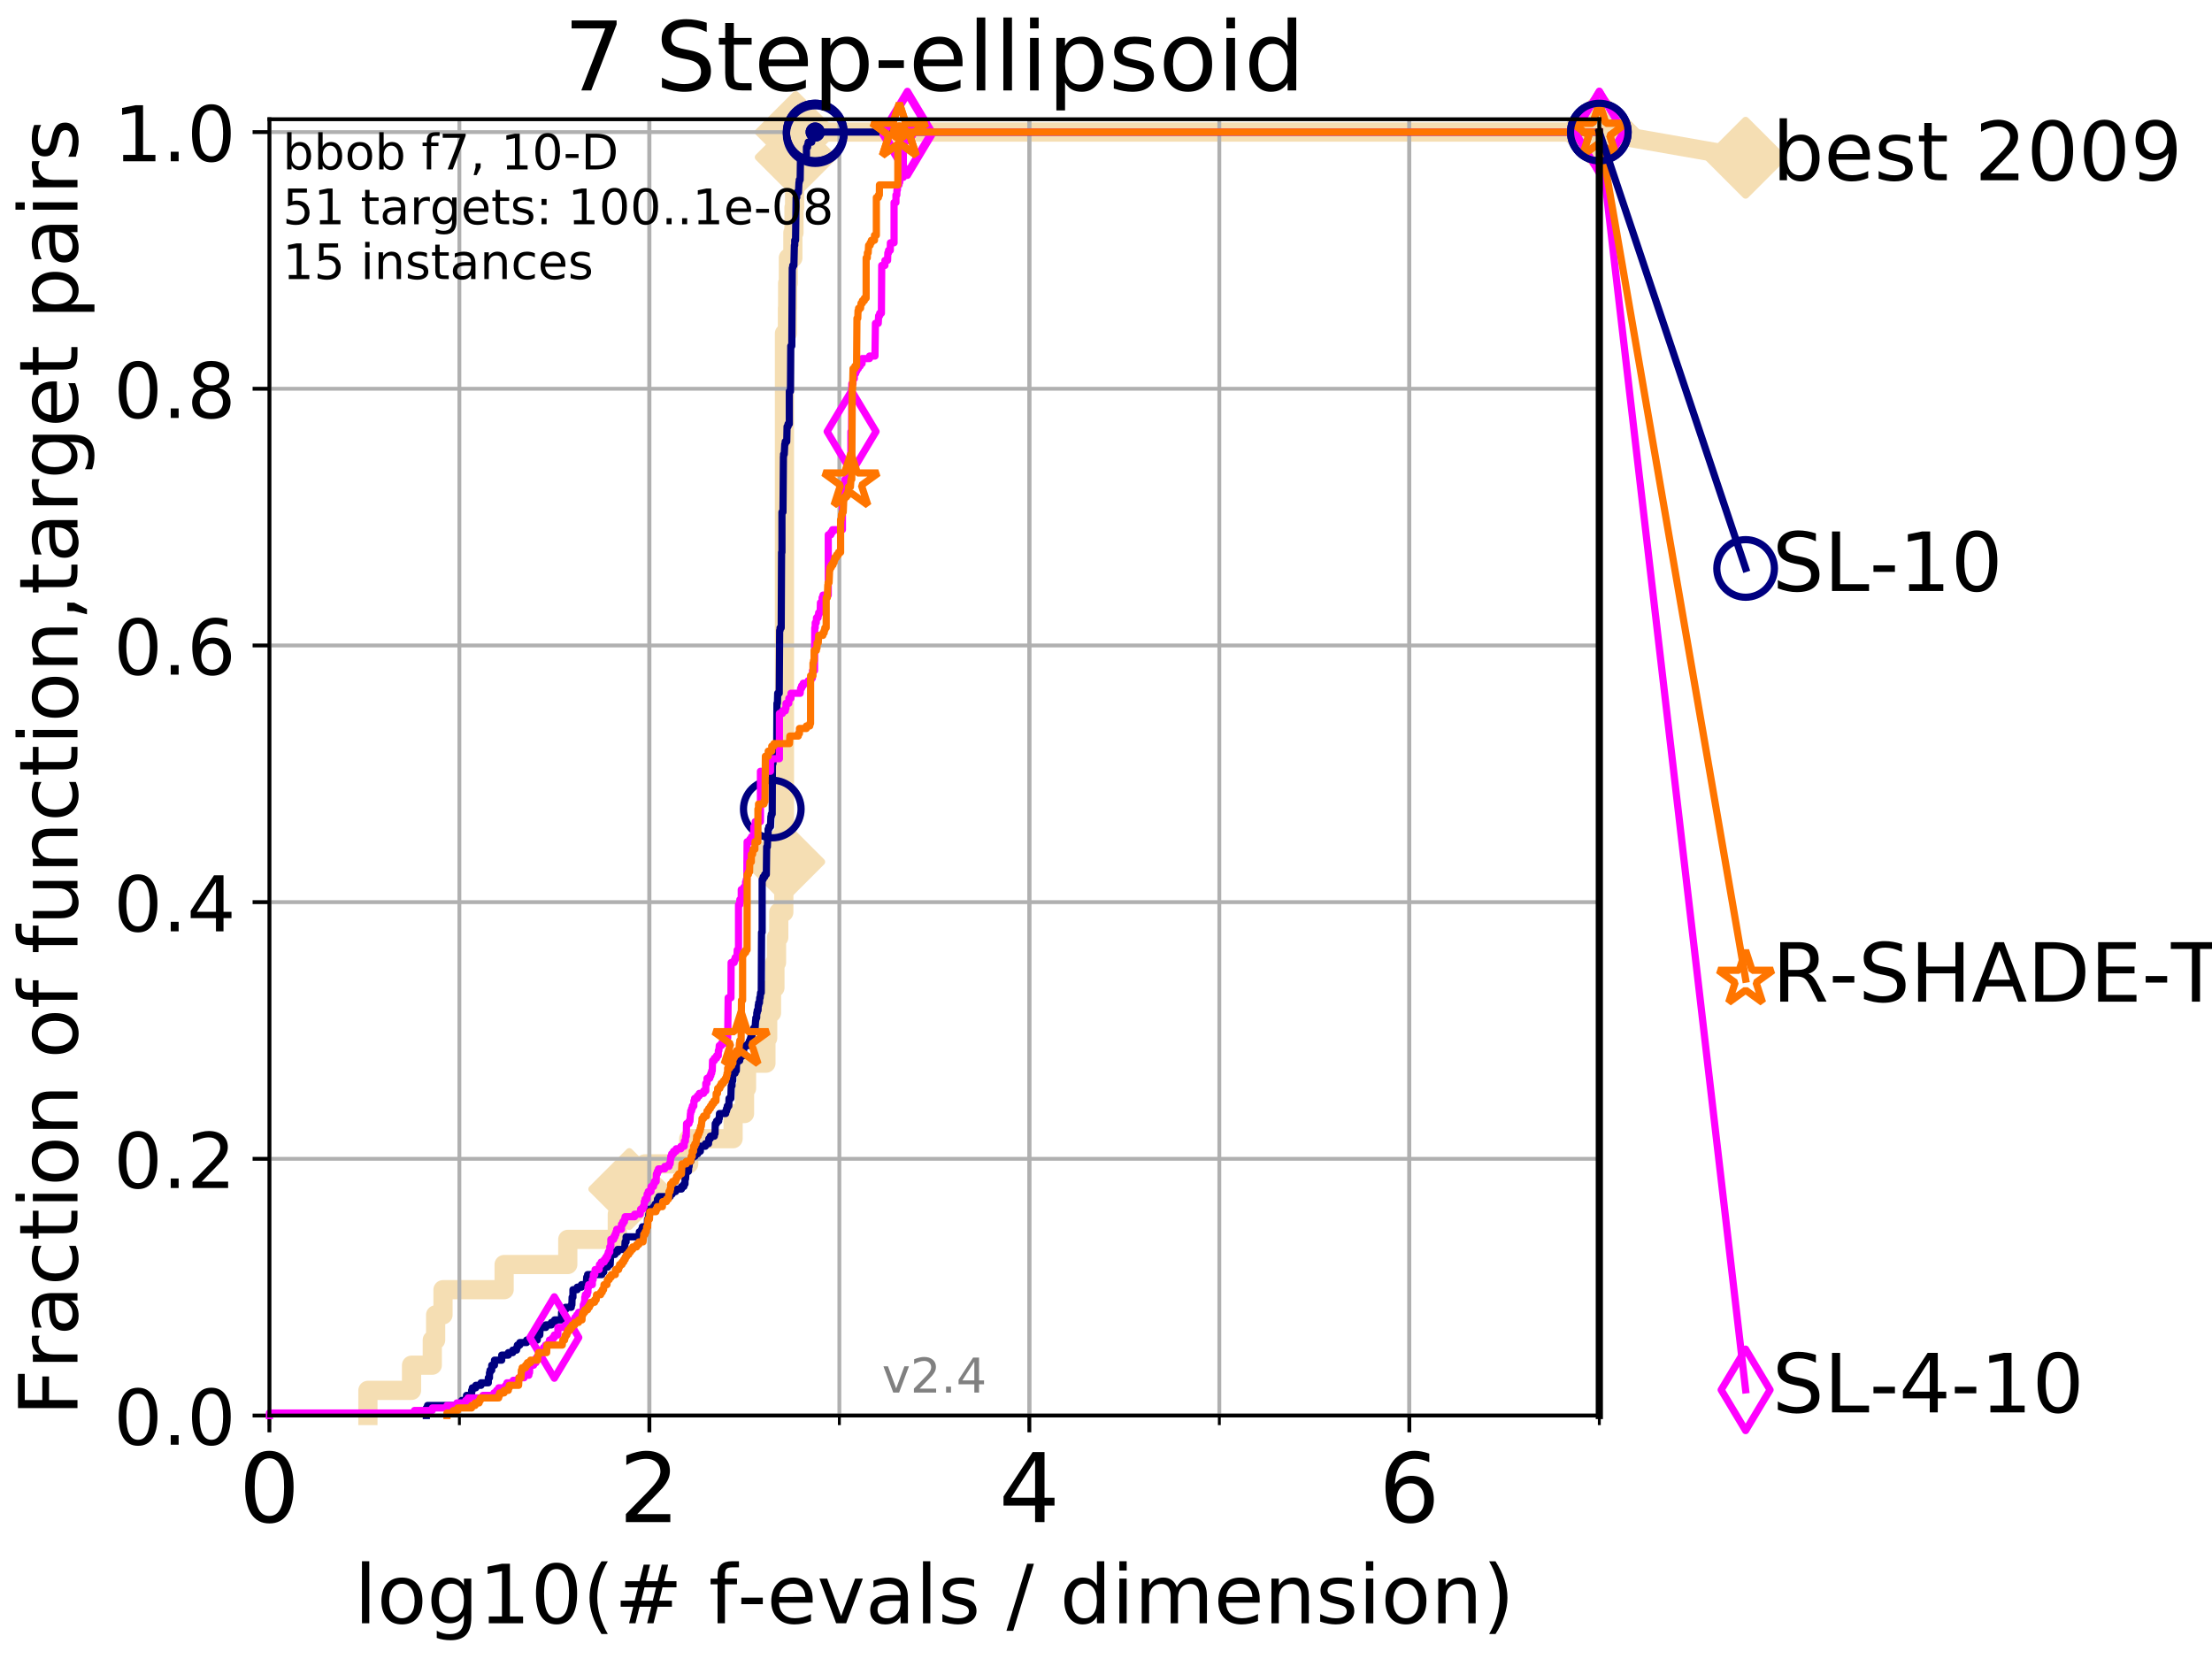 <?xml version="1.0" encoding="utf-8" standalone="no"?>
<!DOCTYPE svg PUBLIC "-//W3C//DTD SVG 1.1//EN"
  "http://www.w3.org/Graphics/SVG/1.1/DTD/svg11.dtd">
<!-- Created with matplotlib (http://matplotlib.org/) -->
<svg height="345.6pt" version="1.1" viewBox="0 0 460.8 345.6" width="460.8pt" xmlns="http://www.w3.org/2000/svg" xmlns:xlink="http://www.w3.org/1999/xlink">
 <defs>
  <style type="text/css">
*{stroke-linecap:butt;stroke-linejoin:round;}
  </style>
 </defs>
 <g id="figure_1">
  <g id="patch_1">
   <path d="M 0 345.6 
L 460.8 345.6 
L 460.8 0 
L 0 0 
z
" style="fill:#ffffff;"/>
  </g>
  <g id="axes_1">
   <g id="patch_2">
    <path d="M 56.12 294.88 
L 333.168 294.88 
L 333.168 24.84 
L 56.12 24.84 
z
" style="fill:#ffffff;"/>
   </g>
   <g id="line2d_1">
    <path d="M 76.642 294.88 
L 76.642 289.638 
L 85.732 289.638 
L 85.732 284.395 
L 90.052 284.395 
L 90.052 279.153 
L 90.753 279.153 
L 90.753 273.91 
L 92.287 273.91 
L 92.287 268.668 
L 105.02 268.668 
L 105.02 263.425 
L 118.279 263.425 
L 118.279 258.183 
L 128.597 258.183 
L 128.597 252.94 
L 131.094 252.94 
L 131.094 247.698 
L 134.322 247.698 
L 134.322 242.455 
L 143.473 242.455 
L 143.473 237.213 
L 152.715 237.213 
L 152.715 231.97 
L 155.102 231.97 
L 155.102 226.728 
L 155.515 226.728 
L 155.515 221.485 
L 159.559 221.485 
L 159.559 216.243 
L 159.923 216.243 
L 159.923 211 
L 160.72 211 
L 160.72 205.758 
L 161.432 205.758 
L 161.432 200.515 
L 161.763 200.515 
L 161.763 195.273 
L 162.232 195.273 
L 162.232 190.03 
L 163.278 190.03 
L 163.278 184.788 
L 163.362 184.788 
L 163.362 179.546 
L 163.419 179.546 
L 163.419 69.453 
L 164.033 69.453 
L 164.033 64.211 
L 164.081 64.211 
L 164.081 58.969 
L 164.228 58.969 
L 164.228 53.726 
L 165.169 53.726 
L 165.169 48.484 
L 165.4 48.484 
L 165.4 43.241 
L 165.527 43.241 
L 165.527 37.999 
L 165.61 37.999 
L 165.61 32.756 
L 165.765 32.756 
L 165.765 27.514 
L 333.168 27.514 
" style="fill:none;stroke:#f5deb3;stroke-linecap:square;stroke-width:4;"/>
   </g>
   <g id="line2d_2">
    <defs>
     <path d="M -0 7.778 
L 7.778 0 
L 0 -7.778 
L -7.778 -0 
z
" id="m4354f9825b" style="stroke:#f5deb3;stroke-linejoin:miter;stroke-width:1.5;"/>
    </defs>
    <g>
     <use style="fill:#f5deb3;stroke:#f5deb3;stroke-linejoin:miter;stroke-width:1.5;" x="131.094" xlink:href="#m4354f9825b" y="247.698"/>
     <use style="fill:#f5deb3;stroke:#f5deb3;stroke-linejoin:miter;stroke-width:1.5;" x="163.362" xlink:href="#m4354f9825b" y="179.546"/>
     <use style="fill:#f5deb3;stroke:#f5deb3;stroke-linejoin:miter;stroke-width:1.5;" x="165.765" xlink:href="#m4354f9825b" y="32.756"/>
     <use style="fill:#f5deb3;stroke:#f5deb3;stroke-linejoin:miter;stroke-width:1.5;" x="165.765" xlink:href="#m4354f9825b" y="27.514"/>
     <use style="fill:#f5deb3;stroke:#f5deb3;stroke-linejoin:miter;stroke-width:1.5;" x="333.168" xlink:href="#m4354f9825b" y="27.514"/>
    </g>
   </g>
   <g id="line2d_3">
    <path style="fill:none;stroke:#f5deb3;stroke-linecap:square;stroke-width:4;"/>
    <g/>
   </g>
   <g id="line2d_4">
    <path d="M 333.168 27.514 
L 363.643 32.861 
" style="fill:none;stroke:#f5deb3;stroke-linecap:square;stroke-width:4;"/>
    <g>
     <use style="fill:#f5deb3;stroke:#f5deb3;stroke-linejoin:miter;stroke-width:1.5;" x="333.168" xlink:href="#m4354f9825b" y="27.514"/>
     <use style="fill:#f5deb3;stroke:#f5deb3;stroke-linejoin:miter;stroke-width:1.5;" x="363.643" xlink:href="#m4354f9825b" y="32.861"/>
    </g>
   </g>
   <g id="matplotlib.axis_1">
    <g id="xtick_1">
     <g id="line2d_5">
      <path clip-path="url(#p44ce9df71c)" d="M 56.12 294.88 
L 56.12 24.84 
" style="fill:none;stroke:#b0b0b0;stroke-linecap:square;stroke-width:0.8;"/>
     </g>
     <g id="line2d_6">
      <defs>
       <path d="M 0 0 
L 0 3.5 
" id="mb83c6e128c" style="stroke:#000000;stroke-width:0.8;"/>
      </defs>
      <g>
       <use style="stroke:#000000;stroke-width:0.8;" x="56.12" xlink:href="#mb83c6e128c" y="294.88"/>
      </g>
     </g>
     <g id="text_1">
      <!-- 0 -->
      <defs>
       <path d="M 31.781 66.406 
Q 24.172 66.406 20.328 58.906 
Q 16.5 51.422 16.5 36.375 
Q 16.5 21.391 20.328 13.891 
Q 24.172 6.391 31.781 6.391 
Q 39.453 6.391 43.281 13.891 
Q 47.125 21.391 47.125 36.375 
Q 47.125 51.422 43.281 58.906 
Q 39.453 66.406 31.781 66.406 
z
M 31.781 74.219 
Q 44.047 74.219 50.516 64.516 
Q 56.984 54.828 56.984 36.375 
Q 56.984 17.969 50.516 8.266 
Q 44.047 -1.422 31.781 -1.422 
Q 19.531 -1.422 13.062 8.266 
Q 6.594 17.969 6.594 36.375 
Q 6.594 54.828 13.062 64.516 
Q 19.531 74.219 31.781 74.219 
z
" id="DejaVuSans-30"/>
      </defs>
      <g transform="translate(49.758 317.077)scale(0.2 -0.2)">
       <use xlink:href="#DejaVuSans-30"/>
      </g>
     </g>
    </g>
    <g id="xtick_2">
     <g id="line2d_7">
      <path clip-path="url(#p44ce9df71c)" d="M 135.277 294.88 
L 135.277 24.84 
" style="fill:none;stroke:#b0b0b0;stroke-linecap:square;stroke-width:0.8;"/>
     </g>
     <g id="line2d_8">
      <g>
       <use style="stroke:#000000;stroke-width:0.8;" x="135.277" xlink:href="#mb83c6e128c" y="294.88"/>
      </g>
     </g>
     <g id="text_2">
      <!-- 2 -->
      <defs>
       <path d="M 19.188 8.297 
L 53.609 8.297 
L 53.609 0 
L 7.328 0 
L 7.328 8.297 
Q 12.938 14.109 22.625 23.891 
Q 32.328 33.688 34.812 36.531 
Q 39.547 41.844 41.422 45.531 
Q 43.312 49.219 43.312 52.781 
Q 43.312 58.594 39.234 62.25 
Q 35.156 65.922 28.609 65.922 
Q 23.969 65.922 18.812 64.312 
Q 13.672 62.703 7.812 59.422 
L 7.812 69.391 
Q 13.766 71.781 18.938 73 
Q 24.125 74.219 28.422 74.219 
Q 39.75 74.219 46.484 68.547 
Q 53.219 62.891 53.219 53.422 
Q 53.219 48.922 51.531 44.891 
Q 49.859 40.875 45.406 35.406 
Q 44.188 33.984 37.641 27.219 
Q 31.109 20.453 19.188 8.297 
z
" id="DejaVuSans-32"/>
      </defs>
      <g transform="translate(128.914 317.077)scale(0.2 -0.2)">
       <use xlink:href="#DejaVuSans-32"/>
      </g>
     </g>
    </g>
    <g id="xtick_3">
     <g id="line2d_9">
      <path clip-path="url(#p44ce9df71c)" d="M 214.433 294.88 
L 214.433 24.84 
" style="fill:none;stroke:#b0b0b0;stroke-linecap:square;stroke-width:0.8;"/>
     </g>
     <g id="line2d_10">
      <g>
       <use style="stroke:#000000;stroke-width:0.8;" x="214.433" xlink:href="#mb83c6e128c" y="294.88"/>
      </g>
     </g>
     <g id="text_3">
      <!-- 4 -->
      <defs>
       <path d="M 37.797 64.312 
L 12.891 25.391 
L 37.797 25.391 
z
M 35.203 72.906 
L 47.609 72.906 
L 47.609 25.391 
L 58.016 25.391 
L 58.016 17.188 
L 47.609 17.188 
L 47.609 0 
L 37.797 0 
L 37.797 17.188 
L 4.891 17.188 
L 4.891 26.703 
z
" id="DejaVuSans-34"/>
      </defs>
      <g transform="translate(208.071 317.077)scale(0.2 -0.2)">
       <use xlink:href="#DejaVuSans-34"/>
      </g>
     </g>
    </g>
    <g id="xtick_4">
     <g id="line2d_11">
      <path clip-path="url(#p44ce9df71c)" d="M 293.59 294.88 
L 293.59 24.84 
" style="fill:none;stroke:#b0b0b0;stroke-linecap:square;stroke-width:0.8;"/>
     </g>
     <g id="line2d_12">
      <g>
       <use style="stroke:#000000;stroke-width:0.8;" x="293.59" xlink:href="#mb83c6e128c" y="294.88"/>
      </g>
     </g>
     <g id="text_4">
      <!-- 6 -->
      <defs>
       <path d="M 33.016 40.375 
Q 26.375 40.375 22.484 35.828 
Q 18.609 31.297 18.609 23.391 
Q 18.609 15.531 22.484 10.953 
Q 26.375 6.391 33.016 6.391 
Q 39.656 6.391 43.531 10.953 
Q 47.406 15.531 47.406 23.391 
Q 47.406 31.297 43.531 35.828 
Q 39.656 40.375 33.016 40.375 
z
M 52.594 71.297 
L 52.594 62.312 
Q 48.875 64.062 45.094 64.984 
Q 41.312 65.922 37.594 65.922 
Q 27.828 65.922 22.672 59.328 
Q 17.531 52.734 16.797 39.406 
Q 19.672 43.656 24.016 45.922 
Q 28.375 48.188 33.594 48.188 
Q 44.578 48.188 50.953 41.516 
Q 57.328 34.859 57.328 23.391 
Q 57.328 12.156 50.688 5.359 
Q 44.047 -1.422 33.016 -1.422 
Q 20.359 -1.422 13.672 8.266 
Q 6.984 17.969 6.984 36.375 
Q 6.984 53.656 15.188 63.938 
Q 23.391 74.219 37.203 74.219 
Q 40.922 74.219 44.703 73.484 
Q 48.484 72.75 52.594 71.297 
z
" id="DejaVuSans-36"/>
      </defs>
      <g transform="translate(287.227 317.077)scale(0.2 -0.2)">
       <use xlink:href="#DejaVuSans-36"/>
      </g>
     </g>
    </g>
    <g id="xtick_5">
     <g id="line2d_13">
      <path clip-path="url(#p44ce9df71c)" d="M 56.12 294.88 
L 56.12 24.84 
" style="fill:none;stroke:#b0b0b0;stroke-linecap:square;stroke-width:0.8;"/>
     </g>
     <g id="line2d_14">
      <defs>
       <path d="M 0 0 
L 0 2 
" id="m14d57f37c7" style="stroke:#000000;stroke-width:0.6;"/>
      </defs>
      <g>
       <use style="stroke:#000000;stroke-width:0.6;" x="56.12" xlink:href="#m14d57f37c7" y="294.88"/>
      </g>
     </g>
    </g>
    <g id="xtick_6">
     <g id="line2d_15">
      <path clip-path="url(#p44ce9df71c)" d="M 95.698 294.88 
L 95.698 24.84 
" style="fill:none;stroke:#b0b0b0;stroke-linecap:square;stroke-width:0.8;"/>
     </g>
     <g id="line2d_16">
      <g>
       <use style="stroke:#000000;stroke-width:0.6;" x="95.698" xlink:href="#m14d57f37c7" y="294.88"/>
      </g>
     </g>
    </g>
    <g id="xtick_7">
     <g id="line2d_17">
      <path clip-path="url(#p44ce9df71c)" d="M 135.277 294.88 
L 135.277 24.84 
" style="fill:none;stroke:#b0b0b0;stroke-linecap:square;stroke-width:0.8;"/>
     </g>
     <g id="line2d_18">
      <g>
       <use style="stroke:#000000;stroke-width:0.6;" x="135.277" xlink:href="#m14d57f37c7" y="294.88"/>
      </g>
     </g>
    </g>
    <g id="xtick_8">
     <g id="line2d_19">
      <path clip-path="url(#p44ce9df71c)" d="M 174.855 294.88 
L 174.855 24.84 
" style="fill:none;stroke:#b0b0b0;stroke-linecap:square;stroke-width:0.8;"/>
     </g>
     <g id="line2d_20">
      <g>
       <use style="stroke:#000000;stroke-width:0.6;" x="174.855" xlink:href="#m14d57f37c7" y="294.88"/>
      </g>
     </g>
    </g>
    <g id="xtick_9">
     <g id="line2d_21">
      <path clip-path="url(#p44ce9df71c)" d="M 214.433 294.88 
L 214.433 24.84 
" style="fill:none;stroke:#b0b0b0;stroke-linecap:square;stroke-width:0.8;"/>
     </g>
     <g id="line2d_22">
      <g>
       <use style="stroke:#000000;stroke-width:0.6;" x="214.433" xlink:href="#m14d57f37c7" y="294.88"/>
      </g>
     </g>
    </g>
    <g id="xtick_10">
     <g id="line2d_23">
      <path clip-path="url(#p44ce9df71c)" d="M 254.011 294.88 
L 254.011 24.84 
" style="fill:none;stroke:#b0b0b0;stroke-linecap:square;stroke-width:0.8;"/>
     </g>
     <g id="line2d_24">
      <g>
       <use style="stroke:#000000;stroke-width:0.6;" x="254.011" xlink:href="#m14d57f37c7" y="294.88"/>
      </g>
     </g>
    </g>
    <g id="xtick_11">
     <g id="line2d_25">
      <path clip-path="url(#p44ce9df71c)" d="M 293.59 294.88 
L 293.59 24.84 
" style="fill:none;stroke:#b0b0b0;stroke-linecap:square;stroke-width:0.8;"/>
     </g>
     <g id="line2d_26">
      <g>
       <use style="stroke:#000000;stroke-width:0.6;" x="293.59" xlink:href="#m14d57f37c7" y="294.88"/>
      </g>
     </g>
    </g>
    <g id="xtick_12">
     <g id="line2d_27">
      <path clip-path="url(#p44ce9df71c)" d="M 333.168 294.88 
L 333.168 24.84 
" style="fill:none;stroke:#b0b0b0;stroke-linecap:square;stroke-width:0.8;"/>
     </g>
     <g id="line2d_28">
      <g>
       <use style="stroke:#000000;stroke-width:0.6;" x="333.168" xlink:href="#m14d57f37c7" y="294.88"/>
      </g>
     </g>
    </g>
    <g id="text_5">
     <!-- log10(# f-evals / dimension) -->
     <defs>
      <path d="M 9.422 75.984 
L 18.406 75.984 
L 18.406 0 
L 9.422 0 
z
" id="DejaVuSans-6c"/>
      <path d="M 30.609 48.391 
Q 23.391 48.391 19.188 42.75 
Q 14.984 37.109 14.984 27.297 
Q 14.984 17.484 19.156 11.844 
Q 23.344 6.203 30.609 6.203 
Q 37.797 6.203 41.984 11.859 
Q 46.188 17.531 46.188 27.297 
Q 46.188 37.016 41.984 42.703 
Q 37.797 48.391 30.609 48.391 
z
M 30.609 56 
Q 42.328 56 49.016 48.375 
Q 55.719 40.766 55.719 27.297 
Q 55.719 13.875 49.016 6.219 
Q 42.328 -1.422 30.609 -1.422 
Q 18.844 -1.422 12.172 6.219 
Q 5.516 13.875 5.516 27.297 
Q 5.516 40.766 12.172 48.375 
Q 18.844 56 30.609 56 
z
" id="DejaVuSans-6f"/>
      <path d="M 45.406 27.984 
Q 45.406 37.75 41.375 43.109 
Q 37.359 48.484 30.078 48.484 
Q 22.859 48.484 18.828 43.109 
Q 14.797 37.75 14.797 27.984 
Q 14.797 18.266 18.828 12.891 
Q 22.859 7.516 30.078 7.516 
Q 37.359 7.516 41.375 12.891 
Q 45.406 18.266 45.406 27.984 
z
M 54.391 6.781 
Q 54.391 -7.172 48.188 -13.984 
Q 42 -20.797 29.203 -20.797 
Q 24.469 -20.797 20.266 -20.094 
Q 16.062 -19.391 12.109 -17.922 
L 12.109 -9.188 
Q 16.062 -11.328 19.922 -12.344 
Q 23.781 -13.375 27.781 -13.375 
Q 36.625 -13.375 41.016 -8.766 
Q 45.406 -4.156 45.406 5.172 
L 45.406 9.625 
Q 42.625 4.781 38.281 2.391 
Q 33.938 0 27.875 0 
Q 17.828 0 11.672 7.656 
Q 5.516 15.328 5.516 27.984 
Q 5.516 40.672 11.672 48.328 
Q 17.828 56 27.875 56 
Q 33.938 56 38.281 53.609 
Q 42.625 51.219 45.406 46.391 
L 45.406 54.688 
L 54.391 54.688 
z
" id="DejaVuSans-67"/>
      <path d="M 12.406 8.297 
L 28.516 8.297 
L 28.516 63.922 
L 10.984 60.406 
L 10.984 69.391 
L 28.422 72.906 
L 38.281 72.906 
L 38.281 8.297 
L 54.391 8.297 
L 54.391 0 
L 12.406 0 
z
" id="DejaVuSans-31"/>
      <path d="M 31 75.875 
Q 24.469 64.656 21.281 53.656 
Q 18.109 42.672 18.109 31.391 
Q 18.109 20.125 21.312 9.062 
Q 24.516 -2 31 -13.188 
L 23.188 -13.188 
Q 15.875 -1.703 12.234 9.375 
Q 8.594 20.453 8.594 31.391 
Q 8.594 42.281 12.203 53.312 
Q 15.828 64.359 23.188 75.875 
z
" id="DejaVuSans-28"/>
      <path d="M 51.125 44 
L 36.922 44 
L 32.812 27.688 
L 47.125 27.688 
z
M 43.797 71.781 
L 38.719 51.516 
L 52.984 51.516 
L 58.109 71.781 
L 65.922 71.781 
L 60.891 51.516 
L 76.125 51.516 
L 76.125 44 
L 58.984 44 
L 54.984 27.688 
L 70.516 27.688 
L 70.516 20.219 
L 53.078 20.219 
L 48 0 
L 40.188 0 
L 45.219 20.219 
L 30.906 20.219 
L 25.875 0 
L 18.016 0 
L 23.094 20.219 
L 7.719 20.219 
L 7.719 27.688 
L 24.906 27.688 
L 29 44 
L 13.281 44 
L 13.281 51.516 
L 30.906 51.516 
L 35.891 71.781 
z
" id="DejaVuSans-23"/>
      <path id="DejaVuSans-20"/>
      <path d="M 37.109 75.984 
L 37.109 68.5 
L 28.516 68.5 
Q 23.688 68.5 21.797 66.547 
Q 19.922 64.594 19.922 59.516 
L 19.922 54.688 
L 34.719 54.688 
L 34.719 47.703 
L 19.922 47.703 
L 19.922 0 
L 10.891 0 
L 10.891 47.703 
L 2.297 47.703 
L 2.297 54.688 
L 10.891 54.688 
L 10.891 58.5 
Q 10.891 67.625 15.141 71.797 
Q 19.391 75.984 28.609 75.984 
z
" id="DejaVuSans-66"/>
      <path d="M 4.891 31.391 
L 31.203 31.391 
L 31.203 23.391 
L 4.891 23.391 
z
" id="DejaVuSans-2d"/>
      <path d="M 56.203 29.594 
L 56.203 25.203 
L 14.891 25.203 
Q 15.484 15.922 20.484 11.062 
Q 25.484 6.203 34.422 6.203 
Q 39.594 6.203 44.453 7.469 
Q 49.312 8.734 54.109 11.281 
L 54.109 2.781 
Q 49.266 0.734 44.188 -0.344 
Q 39.109 -1.422 33.891 -1.422 
Q 20.797 -1.422 13.156 6.188 
Q 5.516 13.812 5.516 26.812 
Q 5.516 40.234 12.766 48.109 
Q 20.016 56 32.328 56 
Q 43.359 56 49.781 48.891 
Q 56.203 41.797 56.203 29.594 
z
M 47.219 32.234 
Q 47.125 39.594 43.094 43.984 
Q 39.062 48.391 32.422 48.391 
Q 24.906 48.391 20.391 44.141 
Q 15.875 39.891 15.188 32.172 
z
" id="DejaVuSans-65"/>
      <path d="M 2.984 54.688 
L 12.5 54.688 
L 29.594 8.797 
L 46.688 54.688 
L 56.203 54.688 
L 35.688 0 
L 23.484 0 
z
" id="DejaVuSans-76"/>
      <path d="M 34.281 27.484 
Q 23.391 27.484 19.188 25 
Q 14.984 22.516 14.984 16.5 
Q 14.984 11.719 18.141 8.906 
Q 21.297 6.109 26.703 6.109 
Q 34.188 6.109 38.703 11.406 
Q 43.219 16.703 43.219 25.484 
L 43.219 27.484 
z
M 52.203 31.203 
L 52.203 0 
L 43.219 0 
L 43.219 8.297 
Q 40.141 3.328 35.547 0.953 
Q 30.953 -1.422 24.312 -1.422 
Q 15.922 -1.422 10.953 3.297 
Q 6 8.016 6 15.922 
Q 6 25.141 12.172 29.828 
Q 18.359 34.516 30.609 34.516 
L 43.219 34.516 
L 43.219 35.406 
Q 43.219 41.609 39.141 45 
Q 35.062 48.391 27.688 48.391 
Q 23 48.391 18.547 47.266 
Q 14.109 46.141 10.016 43.891 
L 10.016 52.203 
Q 14.938 54.109 19.578 55.047 
Q 24.219 56 28.609 56 
Q 40.484 56 46.344 49.844 
Q 52.203 43.703 52.203 31.203 
z
" id="DejaVuSans-61"/>
      <path d="M 44.281 53.078 
L 44.281 44.578 
Q 40.484 46.531 36.375 47.5 
Q 32.281 48.484 27.875 48.484 
Q 21.188 48.484 17.844 46.438 
Q 14.5 44.391 14.5 40.281 
Q 14.5 37.156 16.891 35.375 
Q 19.281 33.594 26.516 31.984 
L 29.594 31.297 
Q 39.156 29.25 43.188 25.516 
Q 47.219 21.781 47.219 15.094 
Q 47.219 7.469 41.188 3.016 
Q 35.156 -1.422 24.609 -1.422 
Q 20.219 -1.422 15.453 -0.562 
Q 10.688 0.297 5.422 2 
L 5.422 11.281 
Q 10.406 8.688 15.234 7.391 
Q 20.062 6.109 24.812 6.109 
Q 31.156 6.109 34.562 8.281 
Q 37.984 10.453 37.984 14.406 
Q 37.984 18.062 35.516 20.016 
Q 33.062 21.969 24.703 23.781 
L 21.578 24.516 
Q 13.234 26.266 9.516 29.906 
Q 5.812 33.547 5.812 39.891 
Q 5.812 47.609 11.281 51.797 
Q 16.75 56 26.812 56 
Q 31.781 56 36.172 55.266 
Q 40.578 54.547 44.281 53.078 
z
" id="DejaVuSans-73"/>
      <path d="M 25.391 72.906 
L 33.688 72.906 
L 8.297 -9.281 
L 0 -9.281 
z
" id="DejaVuSans-2f"/>
      <path d="M 45.406 46.391 
L 45.406 75.984 
L 54.391 75.984 
L 54.391 0 
L 45.406 0 
L 45.406 8.203 
Q 42.578 3.328 38.25 0.953 
Q 33.938 -1.422 27.875 -1.422 
Q 17.969 -1.422 11.734 6.484 
Q 5.516 14.406 5.516 27.297 
Q 5.516 40.188 11.734 48.094 
Q 17.969 56 27.875 56 
Q 33.938 56 38.25 53.625 
Q 42.578 51.266 45.406 46.391 
z
M 14.797 27.297 
Q 14.797 17.391 18.875 11.75 
Q 22.953 6.109 30.078 6.109 
Q 37.203 6.109 41.297 11.75 
Q 45.406 17.391 45.406 27.297 
Q 45.406 37.203 41.297 42.844 
Q 37.203 48.484 30.078 48.484 
Q 22.953 48.484 18.875 42.844 
Q 14.797 37.203 14.797 27.297 
z
" id="DejaVuSans-64"/>
      <path d="M 9.422 54.688 
L 18.406 54.688 
L 18.406 0 
L 9.422 0 
z
M 9.422 75.984 
L 18.406 75.984 
L 18.406 64.594 
L 9.422 64.594 
z
" id="DejaVuSans-69"/>
      <path d="M 52 44.188 
Q 55.375 50.25 60.062 53.125 
Q 64.75 56 71.094 56 
Q 79.641 56 84.281 50.016 
Q 88.922 44.047 88.922 33.016 
L 88.922 0 
L 79.891 0 
L 79.891 32.719 
Q 79.891 40.578 77.094 44.375 
Q 74.312 48.188 68.609 48.188 
Q 61.625 48.188 57.562 43.547 
Q 53.516 38.922 53.516 30.906 
L 53.516 0 
L 44.484 0 
L 44.484 32.719 
Q 44.484 40.625 41.703 44.406 
Q 38.922 48.188 33.109 48.188 
Q 26.219 48.188 22.156 43.531 
Q 18.109 38.875 18.109 30.906 
L 18.109 0 
L 9.078 0 
L 9.078 54.688 
L 18.109 54.688 
L 18.109 46.188 
Q 21.188 51.219 25.484 53.609 
Q 29.781 56 35.688 56 
Q 41.656 56 45.828 52.969 
Q 50 49.953 52 44.188 
z
" id="DejaVuSans-6d"/>
      <path d="M 54.891 33.016 
L 54.891 0 
L 45.906 0 
L 45.906 32.719 
Q 45.906 40.484 42.875 44.328 
Q 39.844 48.188 33.797 48.188 
Q 26.516 48.188 22.312 43.547 
Q 18.109 38.922 18.109 30.906 
L 18.109 0 
L 9.078 0 
L 9.078 54.688 
L 18.109 54.688 
L 18.109 46.188 
Q 21.344 51.125 25.703 53.562 
Q 30.078 56 35.797 56 
Q 45.219 56 50.047 50.172 
Q 54.891 44.344 54.891 33.016 
z
" id="DejaVuSans-6e"/>
      <path d="M 8.016 75.875 
L 15.828 75.875 
Q 23.141 64.359 26.781 53.312 
Q 30.422 42.281 30.422 31.391 
Q 30.422 20.453 26.781 9.375 
Q 23.141 -1.703 15.828 -13.188 
L 8.016 -13.188 
Q 14.5 -2 17.703 9.062 
Q 20.906 20.125 20.906 31.391 
Q 20.906 42.672 17.703 53.656 
Q 14.5 64.656 8.016 75.875 
z
" id="DejaVuSans-29"/>
     </defs>
     <g transform="translate(73.803 338.154)scale(0.17 -0.17)">
      <use xlink:href="#DejaVuSans-6c"/>
      <use x="27.783" xlink:href="#DejaVuSans-6f"/>
      <use x="88.965" xlink:href="#DejaVuSans-67"/>
      <use x="152.441" xlink:href="#DejaVuSans-31"/>
      <use x="216.064" xlink:href="#DejaVuSans-30"/>
      <use x="279.688" xlink:href="#DejaVuSans-28"/>
      <use x="318.701" xlink:href="#DejaVuSans-23"/>
      <use x="402.49" xlink:href="#DejaVuSans-20"/>
      <use x="434.277" xlink:href="#DejaVuSans-66"/>
      <use x="469.404" xlink:href="#DejaVuSans-2d"/>
      <use x="505.488" xlink:href="#DejaVuSans-65"/>
      <use x="567.012" xlink:href="#DejaVuSans-76"/>
      <use x="626.191" xlink:href="#DejaVuSans-61"/>
      <use x="687.471" xlink:href="#DejaVuSans-6c"/>
      <use x="715.254" xlink:href="#DejaVuSans-73"/>
      <use x="767.354" xlink:href="#DejaVuSans-20"/>
      <use x="799.141" xlink:href="#DejaVuSans-2f"/>
      <use x="832.832" xlink:href="#DejaVuSans-20"/>
      <use x="864.619" xlink:href="#DejaVuSans-64"/>
      <use x="928.096" xlink:href="#DejaVuSans-69"/>
      <use x="955.879" xlink:href="#DejaVuSans-6d"/>
      <use x="1053.291" xlink:href="#DejaVuSans-65"/>
      <use x="1114.814" xlink:href="#DejaVuSans-6e"/>
      <use x="1178.193" xlink:href="#DejaVuSans-73"/>
      <use x="1230.293" xlink:href="#DejaVuSans-69"/>
      <use x="1258.076" xlink:href="#DejaVuSans-6f"/>
      <use x="1319.258" xlink:href="#DejaVuSans-6e"/>
      <use x="1382.637" xlink:href="#DejaVuSans-29"/>
     </g>
    </g>
   </g>
   <g id="matplotlib.axis_2">
    <g id="ytick_1">
     <g id="line2d_29">
      <path clip-path="url(#p44ce9df71c)" d="M 56.12 294.88 
L 333.168 294.88 
" style="fill:none;stroke:#b0b0b0;stroke-linecap:square;stroke-width:0.8;"/>
     </g>
     <g id="line2d_30">
      <defs>
       <path d="M 0 0 
L -3.5 0 
" id="m33073d9f8c" style="stroke:#000000;stroke-width:0.8;"/>
      </defs>
      <g>
       <use style="stroke:#000000;stroke-width:0.8;" x="56.12" xlink:href="#m33073d9f8c" y="294.88"/>
      </g>
     </g>
     <g id="text_6">
      <!-- 0.0 -->
      <defs>
       <path d="M 10.688 12.406 
L 21 12.406 
L 21 0 
L 10.688 0 
z
" id="DejaVuSans-2e"/>
      </defs>
      <g transform="translate(23.675 300.959)scale(0.16 -0.16)">
       <use xlink:href="#DejaVuSans-30"/>
       <use x="63.623" xlink:href="#DejaVuSans-2e"/>
       <use x="95.41" xlink:href="#DejaVuSans-30"/>
      </g>
     </g>
    </g>
    <g id="ytick_2">
     <g id="line2d_31">
      <path clip-path="url(#p44ce9df71c)" d="M 56.12 241.407 
L 333.168 241.407 
" style="fill:none;stroke:#b0b0b0;stroke-linecap:square;stroke-width:0.8;"/>
     </g>
     <g id="line2d_32">
      <g>
       <use style="stroke:#000000;stroke-width:0.8;" x="56.12" xlink:href="#m33073d9f8c" y="241.407"/>
      </g>
     </g>
     <g id="text_7">
      <!-- 0.2 -->
      <g transform="translate(23.675 247.485)scale(0.16 -0.16)">
       <use xlink:href="#DejaVuSans-30"/>
       <use x="63.623" xlink:href="#DejaVuSans-2e"/>
       <use x="95.41" xlink:href="#DejaVuSans-32"/>
      </g>
     </g>
    </g>
    <g id="ytick_3">
     <g id="line2d_33">
      <path clip-path="url(#p44ce9df71c)" d="M 56.12 187.933 
L 333.168 187.933 
" style="fill:none;stroke:#b0b0b0;stroke-linecap:square;stroke-width:0.8;"/>
     </g>
     <g id="line2d_34">
      <g>
       <use style="stroke:#000000;stroke-width:0.8;" x="56.12" xlink:href="#m33073d9f8c" y="187.933"/>
      </g>
     </g>
     <g id="text_8">
      <!-- 0.4 -->
      <g transform="translate(23.675 194.012)scale(0.16 -0.16)">
       <use xlink:href="#DejaVuSans-30"/>
       <use x="63.623" xlink:href="#DejaVuSans-2e"/>
       <use x="95.41" xlink:href="#DejaVuSans-34"/>
      </g>
     </g>
    </g>
    <g id="ytick_4">
     <g id="line2d_35">
      <path clip-path="url(#p44ce9df71c)" d="M 56.12 134.46 
L 333.168 134.46 
" style="fill:none;stroke:#b0b0b0;stroke-linecap:square;stroke-width:0.8;"/>
     </g>
     <g id="line2d_36">
      <g>
       <use style="stroke:#000000;stroke-width:0.8;" x="56.12" xlink:href="#m33073d9f8c" y="134.46"/>
      </g>
     </g>
     <g id="text_9">
      <!-- 0.6 -->
      <g transform="translate(23.675 140.539)scale(0.16 -0.16)">
       <use xlink:href="#DejaVuSans-30"/>
       <use x="63.623" xlink:href="#DejaVuSans-2e"/>
       <use x="95.41" xlink:href="#DejaVuSans-36"/>
      </g>
     </g>
    </g>
    <g id="ytick_5">
     <g id="line2d_37">
      <path clip-path="url(#p44ce9df71c)" d="M 56.12 80.987 
L 333.168 80.987 
" style="fill:none;stroke:#b0b0b0;stroke-linecap:square;stroke-width:0.8;"/>
     </g>
     <g id="line2d_38">
      <g>
       <use style="stroke:#000000;stroke-width:0.8;" x="56.12" xlink:href="#m33073d9f8c" y="80.987"/>
      </g>
     </g>
     <g id="text_10">
      <!-- 0.8 -->
      <defs>
       <path d="M 31.781 34.625 
Q 24.75 34.625 20.719 30.859 
Q 16.703 27.094 16.703 20.516 
Q 16.703 13.922 20.719 10.156 
Q 24.75 6.391 31.781 6.391 
Q 38.812 6.391 42.859 10.172 
Q 46.922 13.969 46.922 20.516 
Q 46.922 27.094 42.891 30.859 
Q 38.875 34.625 31.781 34.625 
z
M 21.922 38.812 
Q 15.578 40.375 12.031 44.719 
Q 8.5 49.078 8.5 55.328 
Q 8.5 64.062 14.719 69.141 
Q 20.953 74.219 31.781 74.219 
Q 42.672 74.219 48.875 69.141 
Q 55.078 64.062 55.078 55.328 
Q 55.078 49.078 51.531 44.719 
Q 48 40.375 41.703 38.812 
Q 48.828 37.156 52.797 32.312 
Q 56.781 27.484 56.781 20.516 
Q 56.781 9.906 50.312 4.234 
Q 43.844 -1.422 31.781 -1.422 
Q 19.734 -1.422 13.25 4.234 
Q 6.781 9.906 6.781 20.516 
Q 6.781 27.484 10.781 32.312 
Q 14.797 37.156 21.922 38.812 
z
M 18.312 54.391 
Q 18.312 48.734 21.844 45.562 
Q 25.391 42.391 31.781 42.391 
Q 38.141 42.391 41.719 45.562 
Q 45.312 48.734 45.312 54.391 
Q 45.312 60.062 41.719 63.234 
Q 38.141 66.406 31.781 66.406 
Q 25.391 66.406 21.844 63.234 
Q 18.312 60.062 18.312 54.391 
z
" id="DejaVuSans-38"/>
      </defs>
      <g transform="translate(23.675 87.066)scale(0.16 -0.16)">
       <use xlink:href="#DejaVuSans-30"/>
       <use x="63.623" xlink:href="#DejaVuSans-2e"/>
       <use x="95.41" xlink:href="#DejaVuSans-38"/>
      </g>
     </g>
    </g>
    <g id="ytick_6">
     <g id="line2d_39">
      <path clip-path="url(#p44ce9df71c)" d="M 56.12 27.514 
L 333.168 27.514 
" style="fill:none;stroke:#b0b0b0;stroke-linecap:square;stroke-width:0.8;"/>
     </g>
     <g id="line2d_40">
      <g>
       <use style="stroke:#000000;stroke-width:0.8;" x="56.12" xlink:href="#m33073d9f8c" y="27.514"/>
      </g>
     </g>
     <g id="text_11">
      <!-- 1.0 -->
      <g transform="translate(23.675 33.592)scale(0.16 -0.16)">
       <use xlink:href="#DejaVuSans-31"/>
       <use x="63.623" xlink:href="#DejaVuSans-2e"/>
       <use x="95.41" xlink:href="#DejaVuSans-30"/>
      </g>
     </g>
    </g>
    <g id="text_12">
     <!-- Fraction of function,target pairs -->
     <defs>
      <path d="M 9.812 72.906 
L 51.703 72.906 
L 51.703 64.594 
L 19.672 64.594 
L 19.672 43.109 
L 48.578 43.109 
L 48.578 34.812 
L 19.672 34.812 
L 19.672 0 
L 9.812 0 
z
" id="DejaVuSans-46"/>
      <path d="M 41.109 46.297 
Q 39.594 47.172 37.812 47.578 
Q 36.031 48 33.891 48 
Q 26.266 48 22.188 43.047 
Q 18.109 38.094 18.109 28.812 
L 18.109 0 
L 9.078 0 
L 9.078 54.688 
L 18.109 54.688 
L 18.109 46.188 
Q 20.953 51.172 25.484 53.578 
Q 30.031 56 36.531 56 
Q 37.453 56 38.578 55.875 
Q 39.703 55.766 41.062 55.516 
z
" id="DejaVuSans-72"/>
      <path d="M 48.781 52.594 
L 48.781 44.188 
Q 44.969 46.297 41.141 47.344 
Q 37.312 48.391 33.406 48.391 
Q 24.656 48.391 19.812 42.844 
Q 14.984 37.312 14.984 27.297 
Q 14.984 17.281 19.812 11.734 
Q 24.656 6.203 33.406 6.203 
Q 37.312 6.203 41.141 7.25 
Q 44.969 8.297 48.781 10.406 
L 48.781 2.094 
Q 45.016 0.344 40.984 -0.531 
Q 36.969 -1.422 32.422 -1.422 
Q 20.062 -1.422 12.781 6.344 
Q 5.516 14.109 5.516 27.297 
Q 5.516 40.672 12.859 48.328 
Q 20.219 56 33.016 56 
Q 37.156 56 41.109 55.141 
Q 45.062 54.297 48.781 52.594 
z
" id="DejaVuSans-63"/>
      <path d="M 18.312 70.219 
L 18.312 54.688 
L 36.812 54.688 
L 36.812 47.703 
L 18.312 47.703 
L 18.312 18.016 
Q 18.312 11.328 20.141 9.422 
Q 21.969 7.516 27.594 7.516 
L 36.812 7.516 
L 36.812 0 
L 27.594 0 
Q 17.188 0 13.234 3.875 
Q 9.281 7.766 9.281 18.016 
L 9.281 47.703 
L 2.688 47.703 
L 2.688 54.688 
L 9.281 54.688 
L 9.281 70.219 
z
" id="DejaVuSans-74"/>
      <path d="M 8.5 21.578 
L 8.5 54.688 
L 17.484 54.688 
L 17.484 21.922 
Q 17.484 14.156 20.5 10.266 
Q 23.531 6.391 29.594 6.391 
Q 36.859 6.391 41.078 11.031 
Q 45.312 15.672 45.312 23.688 
L 45.312 54.688 
L 54.297 54.688 
L 54.297 0 
L 45.312 0 
L 45.312 8.406 
Q 42.047 3.422 37.719 1 
Q 33.406 -1.422 27.688 -1.422 
Q 18.266 -1.422 13.375 4.438 
Q 8.5 10.297 8.5 21.578 
z
M 31.109 56 
z
" id="DejaVuSans-75"/>
      <path d="M 11.719 12.406 
L 22.016 12.406 
L 22.016 4 
L 14.016 -11.625 
L 7.719 -11.625 
L 11.719 4 
z
" id="DejaVuSans-2c"/>
      <path d="M 18.109 8.203 
L 18.109 -20.797 
L 9.078 -20.797 
L 9.078 54.688 
L 18.109 54.688 
L 18.109 46.391 
Q 20.953 51.266 25.266 53.625 
Q 29.594 56 35.594 56 
Q 45.562 56 51.781 48.094 
Q 58.016 40.188 58.016 27.297 
Q 58.016 14.406 51.781 6.484 
Q 45.562 -1.422 35.594 -1.422 
Q 29.594 -1.422 25.266 0.953 
Q 20.953 3.328 18.109 8.203 
z
M 48.688 27.297 
Q 48.688 37.203 44.609 42.844 
Q 40.531 48.484 33.406 48.484 
Q 26.266 48.484 22.188 42.844 
Q 18.109 37.203 18.109 27.297 
Q 18.109 17.391 22.188 11.75 
Q 26.266 6.109 33.406 6.109 
Q 40.531 6.109 44.609 11.75 
Q 48.688 17.391 48.688 27.297 
z
" id="DejaVuSans-70"/>
     </defs>
     <g transform="translate(16.14 294.999)rotate(-90)scale(0.17 -0.17)">
      <use xlink:href="#DejaVuSans-46"/>
      <use x="57.41" xlink:href="#DejaVuSans-72"/>
      <use x="98.523" xlink:href="#DejaVuSans-61"/>
      <use x="159.803" xlink:href="#DejaVuSans-63"/>
      <use x="214.783" xlink:href="#DejaVuSans-74"/>
      <use x="253.992" xlink:href="#DejaVuSans-69"/>
      <use x="281.775" xlink:href="#DejaVuSans-6f"/>
      <use x="342.957" xlink:href="#DejaVuSans-6e"/>
      <use x="406.336" xlink:href="#DejaVuSans-20"/>
      <use x="438.123" xlink:href="#DejaVuSans-6f"/>
      <use x="499.305" xlink:href="#DejaVuSans-66"/>
      <use x="534.51" xlink:href="#DejaVuSans-20"/>
      <use x="566.297" xlink:href="#DejaVuSans-66"/>
      <use x="601.502" xlink:href="#DejaVuSans-75"/>
      <use x="664.881" xlink:href="#DejaVuSans-6e"/>
      <use x="728.26" xlink:href="#DejaVuSans-63"/>
      <use x="783.24" xlink:href="#DejaVuSans-74"/>
      <use x="822.449" xlink:href="#DejaVuSans-69"/>
      <use x="850.232" xlink:href="#DejaVuSans-6f"/>
      <use x="911.414" xlink:href="#DejaVuSans-6e"/>
      <use x="974.793" xlink:href="#DejaVuSans-2c"/>
      <use x="1006.58" xlink:href="#DejaVuSans-74"/>
      <use x="1045.789" xlink:href="#DejaVuSans-61"/>
      <use x="1107.068" xlink:href="#DejaVuSans-72"/>
      <use x="1148.166" xlink:href="#DejaVuSans-67"/>
      <use x="1211.643" xlink:href="#DejaVuSans-65"/>
      <use x="1273.166" xlink:href="#DejaVuSans-74"/>
      <use x="1312.375" xlink:href="#DejaVuSans-20"/>
      <use x="1344.162" xlink:href="#DejaVuSans-70"/>
      <use x="1407.639" xlink:href="#DejaVuSans-61"/>
      <use x="1468.918" xlink:href="#DejaVuSans-69"/>
      <use x="1496.701" xlink:href="#DejaVuSans-72"/>
      <use x="1537.814" xlink:href="#DejaVuSans-73"/>
     </g>
    </g>
   </g>
   <g id="line2d_41">
    <defs>
     <path d="M 0 1.5 
C 0.398 1.5 0.779 1.342 1.061 1.061 
C 1.342 0.779 1.5 0.398 1.5 0 
C 1.5 -0.398 1.342 -0.779 1.061 -1.061 
C 0.779 -1.342 0.398 -1.5 0 -1.5 
C -0.398 -1.5 -0.779 -1.342 -1.061 -1.061 
C -1.342 -0.779 -1.5 -0.398 -1.5 0 
C -1.5 0.398 -1.342 0.779 -1.061 1.061 
C -0.779 1.342 -0.398 1.5 0 1.5 
z
" id="m6918df2e92" style="stroke:#f5deb3;"/>
    </defs>
    <g>
     <use style="fill:#f5deb3;stroke:#f5deb3;" x="165.765" xlink:href="#m6918df2e92" y="27.514"/>
     <use style="fill:#f5deb3;stroke:#f5deb3;" x="165.765" xlink:href="#m6918df2e92" y="27.514"/>
    </g>
   </g>
   <g id="line2d_42">
    <defs>
     <path d="M 0 1.5 
C 0.398 1.5 0.779 1.342 1.061 1.061 
C 1.342 0.779 1.5 0.398 1.5 0 
C 1.5 -0.398 1.342 -0.779 1.061 -1.061 
C 0.779 -1.342 0.398 -1.5 0 -1.5 
C -0.398 -1.5 -0.779 -1.342 -1.061 -1.061 
C -1.342 -0.779 -1.5 -0.398 -1.5 0 
C -1.5 0.398 -1.342 0.779 -1.061 1.061 
C -0.779 1.342 -0.398 1.5 0 1.5 
z
" id="m70efaa6d84" style="stroke:#000080;"/>
    </defs>
    <g>
     <use style="fill:#000080;stroke:#000080;" x="169.825" xlink:href="#m70efaa6d84" y="27.514"/>
     <use style="fill:#000080;stroke:#000080;" x="169.825" xlink:href="#m70efaa6d84" y="27.514"/>
    </g>
   </g>
   <g id="line2d_43">
    <path d="M 88.815 294.88 
L 88.815 293.307 
L 89.069 293.307 
L 89.069 292.783 
L 96.206 292.783 
L 96.206 291.735 
L 97.18 291.735 
L 97.18 290.686 
L 98.249 290.686 
L 98.249 289.638 
L 98.397 289.638 
L 98.397 289.113 
L 99.116 289.113 
L 99.116 288.589 
L 100.208 288.589 
L 100.208 288.065 
L 101.726 288.065 
L 101.726 287.016 
L 101.966 287.016 
L 101.966 285.968 
L 102.085 285.968 
L 102.085 285.444 
L 102.437 285.444 
L 102.437 284.395 
L 103.008 284.395 
L 103.008 283.347 
L 104.513 283.347 
L 104.513 282.298 
L 105.897 282.298 
L 105.897 281.774 
L 106.821 281.774 
L 106.821 281.25 
L 107.613 281.25 
L 107.613 280.725 
L 107.784 280.725 
L 107.784 280.201 
L 108.287 280.201 
L 108.287 279.677 
L 109.713 279.677 
L 109.713 279.153 
L 111.923 279.153 
L 111.923 278.104 
L 112.45 278.104 
L 112.514 276.531 
L 113.7 276.531 
L 113.7 276.007 
L 114.866 276.007 
L 114.866 275.483 
L 115.529 275.483 
L 115.529 274.959 
L 116.984 274.959 
L 116.984 273.386 
L 117.33 273.386 
L 117.33 272.862 
L 117.811 272.862 
L 117.811 272.337 
L 119.003 272.337 
L 119.003 271.813 
L 119.136 271.813 
L 119.18 270.24 
L 119.354 270.24 
L 119.354 268.668 
L 120.242 268.668 
L 120.242 268.143 
L 121.126 268.143 
L 121.126 267.619 
L 122.115 267.619 
L 122.225 266.046 
L 122.408 266.046 
L 122.408 265.522 
L 125.372 265.522 
L 125.372 264.998 
L 125.765 264.998 
L 125.765 263.949 
L 126.61 263.949 
L 126.61 263.425 
L 127.115 263.425 
L 127.225 261.328 
L 128.108 261.328 
L 128.108 260.804 
L 128.673 260.804 
L 128.673 260.28 
L 130.124 260.28 
L 130.217 258.707 
L 130.423 258.707 
L 130.423 257.658 
L 133.177 257.658 
L 133.177 256.61 
L 133.637 256.61 
L 133.637 256.086 
L 133.825 256.086 
L 133.825 255.561 
L 134.841 255.561 
L 134.877 253.989 
L 135.156 253.989 
L 135.156 252.94 
L 135.328 252.94 
L 135.328 251.892 
L 136.148 251.892 
L 136.148 251.367 
L 136.472 251.367 
L 136.472 250.843 
L 136.884 250.843 
L 136.962 249.795 
L 137.255 249.795 
L 137.255 249.27 
L 139.614 249.27 
L 139.614 248.746 
L 140.036 248.746 
L 140.036 248.222 
L 140.75 248.222 
L 140.75 247.698 
L 141.969 247.698 
L 141.969 247.173 
L 142.462 247.173 
L 142.462 246.649 
L 142.698 246.649 
L 142.698 245.601 
L 142.81 245.601 
L 142.92 244.028 
L 143.409 244.028 
L 143.494 242.979 
L 143.558 242.979 
L 143.632 241.931 
L 143.915 241.931 
L 143.915 241.407 
L 144.102 241.407 
L 144.102 240.882 
L 144.758 240.882 
L 144.758 240.358 
L 145.351 240.358 
L 145.351 239.834 
L 145.897 239.834 
L 145.897 238.785 
L 146.94 238.785 
L 146.94 238.261 
L 147.598 238.261 
L 147.657 237.213 
L 147.972 237.213 
L 147.972 236.689 
L 148.806 236.689 
L 148.806 236.164 
L 148.954 236.164 
L 149 234.067 
L 149.261 234.067 
L 149.261 233.543 
L 149.72 233.543 
L 149.72 233.019 
L 149.838 233.019 
L 149.882 231.97 
L 151.177 231.97 
L 151.177 231.446 
L 151.353 231.446 
L 151.353 230.922 
L 151.514 230.922 
L 151.514 230.398 
L 151.826 230.398 
L 151.872 228.825 
L 152.247 228.825 
L 152.33 226.204 
L 152.489 226.204 
L 152.508 225.155 
L 152.633 225.155 
L 152.671 223.582 
L 153.127 223.582 
L 153.127 223.058 
L 153.387 223.058 
L 153.429 221.485 
L 153.536 221.485 
L 153.536 220.961 
L 154.091 220.961 
L 154.091 220.437 
L 154.24 220.437 
L 154.24 219.913 
L 154.867 219.913 
L 154.922 218.34 
L 155.053 218.34 
L 155.053 217.816 
L 155.892 217.816 
L 155.892 217.291 
L 156.129 217.291 
L 156.129 216.767 
L 156.337 216.767 
L 156.337 216.243 
L 156.463 216.243 
L 156.463 215.719 
L 156.657 215.719 
L 156.711 214.67 
L 157.025 214.67 
L 157.025 214.146 
L 157.304 214.146 
L 157.404 212.573 
L 157.446 212.573 
L 157.446 212.049 
L 157.625 212.049 
L 157.648 211 
L 157.742 211 
L 157.742 210.476 
L 157.922 210.476 
L 157.954 209.428 
L 158.037 209.428 
L 158.037 208.903 
L 158.21 208.903 
L 158.26 207.855 
L 158.354 207.855 
L 158.439 206.806 
L 158.586 206.806 
L 158.648 194.224 
L 158.771 194.224 
L 158.771 183.215 
L 158.971 183.215 
L 158.971 182.691 
L 159.302 182.691 
L 159.302 182.167 
L 159.642 182.167 
L 159.713 176.4 
L 159.858 176.4 
L 159.952 173.779 
L 160.005 173.779 
L 160.005 172.73 
L 160.163 172.73 
L 160.163 172.206 
L 160.511 172.206 
L 160.586 170.109 
L 160.677 170.109 
L 160.677 169.585 
L 160.864 169.585 
L 160.91 159.1 
L 161.026 159.1 
L 161.107 158.051 
L 161.47 158.051 
L 161.552 157.003 
L 161.796 157.003 
L 161.851 146.518 
L 161.954 146.518 
L 162.008 144.421 
L 162.328 144.421 
L 162.417 131.315 
L 162.502 131.315 
L 162.502 130.79 
L 162.74 130.79 
L 162.816 115.063 
L 162.892 115.063 
L 162.892 106.675 
L 163.108 106.675 
L 163.2 95.142 
L 163.23 95.142 
L 163.23 94.617 
L 163.375 94.617 
L 163.479 92.52 
L 163.572 92.52 
L 163.572 91.996 
L 163.893 91.996 
L 163.958 88.851 
L 164.161 88.851 
L 164.161 88.326 
L 164.431 88.326 
L 164.431 81.511 
L 164.669 81.511 
L 164.731 72.075 
L 164.947 72.075 
L 165.044 55.823 
L 165.141 55.823 
L 165.141 55.299 
L 165.382 55.299 
L 165.483 51.105 
L 165.557 51.105 
L 165.557 50.056 
L 165.73 50.056 
L 165.841 41.144 
L 165.977 41.144 
L 165.977 40.096 
L 166.333 40.096 
L 166.44 37.999 
L 166.499 37.999 
L 166.499 37.474 
L 166.685 37.474 
L 166.751 33.28 
L 167.809 33.28 
L 167.809 32.756 
L 167.997 32.756 
L 167.997 30.659 
L 168.236 30.659 
L 168.236 30.135 
L 168.359 30.135 
L 168.359 29.611 
L 169.101 29.611 
L 169.101 28.038 
L 169.825 28.038 
L 169.825 27.514 
L 333.168 27.514 
L 333.168 27.514 
" style="fill:none;stroke:#000080;stroke-linecap:square;stroke-width:1.5;"/>
   </g>
   <g id="line2d_44">
    <defs>
     <path d="M 0 6 
C 1.591 6 3.117 5.368 4.243 4.243 
C 5.368 3.117 6 1.591 6 0 
C 6 -1.591 5.368 -3.117 4.243 -4.243 
C 3.117 -5.368 1.591 -6 0 -6 
C -1.591 -6 -3.117 -5.368 -4.243 -4.243 
C -5.368 -3.117 -6 -1.591 -6 0 
C -6 1.591 -5.368 3.117 -4.243 4.243 
C -3.117 5.368 -1.591 6 0 6 
z
" id="m5ec8d88a66" style="stroke:#000080;stroke-width:1.5;"/>
    </defs>
    <g>
     <use style="fill-opacity:0;stroke:#000080;stroke-width:1.5;" x="160.88" xlink:href="#m5ec8d88a66" y="168.536"/>
     <use style="fill-opacity:0;stroke:#000080;stroke-width:1.5;" x="169.825" xlink:href="#m5ec8d88a66" y="28.038"/>
     <use style="fill-opacity:0;stroke:#000080;stroke-width:1.5;" x="169.825" xlink:href="#m5ec8d88a66" y="27.514"/>
     <use style="fill-opacity:0;stroke:#000080;stroke-width:1.5;" x="169.825" xlink:href="#m5ec8d88a66" y="27.514"/>
     <use style="fill-opacity:0;stroke:#000080;stroke-width:1.5;" x="333.168" xlink:href="#m5ec8d88a66" y="27.514"/>
    </g>
   </g>
   <g id="line2d_45">
    <path style="fill:none;stroke:#000080;stroke-linecap:square;stroke-width:1.5;"/>
    <g/>
   </g>
   <g id="line2d_46">
    <defs>
     <path d="M 0 1.5 
C 0.398 1.5 0.779 1.342 1.061 1.061 
C 1.342 0.779 1.5 0.398 1.5 0 
C 1.5 -0.398 1.342 -0.779 1.061 -1.061 
C 0.779 -1.342 0.398 -1.5 0 -1.5 
C -0.398 -1.5 -0.779 -1.342 -1.061 -1.061 
C -1.342 -0.779 -1.5 -0.398 -1.5 0 
C -1.5 0.398 -1.342 0.779 -1.061 1.061 
C -0.779 1.342 -0.398 1.5 0 1.5 
z
" id="m48cf80a060" style="stroke:#ff00ff;"/>
    </defs>
    <g>
     <use style="fill:#ff00ff;stroke:#ff00ff;" x="189.033" xlink:href="#m48cf80a060" y="27.514"/>
     <use style="fill:#ff00ff;stroke:#ff00ff;" x="189.033" xlink:href="#m48cf80a060" y="27.514"/>
    </g>
   </g>
   <g id="line2d_47">
    <path d="M 56.12 294.88 
L 56.12 294.356 
L 86.335 294.356 
L 86.335 293.832 
L 90.052 293.832 
L 90.052 293.307 
L 93.106 293.307 
L 93.106 292.783 
L 95.175 292.783 
L 95.175 292.259 
L 97.021 292.259 
L 97.021 291.735 
L 97.492 291.735 
L 97.492 291.21 
L 100.6 291.21 
L 100.6 290.686 
L 102.895 290.686 
L 102.895 290.162 
L 103.452 290.162 
L 103.452 289.638 
L 103.884 289.638 
L 103.884 289.113 
L 105.317 289.113 
L 105.317 288.589 
L 105.609 288.589 
L 105.609 288.065 
L 106.911 288.065 
L 106.911 287.541 
L 108.037 287.541 
L 108.037 287.016 
L 109.172 287.016 
L 109.172 286.492 
L 110.164 286.492 
L 110.164 285.968 
L 110.311 285.968 
L 110.385 284.395 
L 111.171 284.395 
L 111.171 283.871 
L 111.653 283.871 
L 111.721 282.822 
L 112.188 282.822 
L 112.188 282.298 
L 112.385 282.298 
L 112.385 281.774 
L 113.024 281.774 
L 113.024 281.25 
L 113.211 281.25 
L 113.211 280.725 
L 113.64 280.725 
L 113.64 280.201 
L 114.293 280.201 
L 114.293 279.677 
L 114.467 279.677 
L 114.467 279.153 
L 115.146 279.153 
L 115.146 278.628 
L 115.475 278.628 
L 115.475 278.104 
L 116.22 278.104 
L 116.22 276.531 
L 117.811 276.531 
L 117.811 276.007 
L 118.87 276.007 
L 118.87 275.483 
L 119.527 275.483 
L 119.527 274.959 
L 119.783 274.959 
L 119.783 274.434 
L 120.16 274.434 
L 120.16 273.91 
L 120.528 273.91 
L 120.528 273.386 
L 121.436 273.386 
L 121.513 271.813 
L 121.703 271.813 
L 121.703 271.289 
L 121.817 271.289 
L 121.817 270.24 
L 121.929 270.24 
L 121.929 269.716 
L 122.335 269.716 
L 122.335 269.192 
L 122.481 269.192 
L 122.481 268.143 
L 122.625 268.143 
L 122.625 267.619 
L 123.397 267.619 
L 123.397 266.571 
L 123.567 266.571 
L 123.601 265.522 
L 123.904 265.522 
L 123.97 264.474 
L 124.812 264.474 
L 124.875 263.425 
L 125.249 263.425 
L 125.249 262.901 
L 125.884 262.901 
L 125.884 262.377 
L 126.236 262.377 
L 126.236 261.852 
L 126.553 261.852 
L 126.553 261.328 
L 126.724 261.328 
L 126.724 260.804 
L 127.032 260.804 
L 127.032 259.755 
L 127.253 259.755 
L 127.253 258.183 
L 127.846 258.183 
L 127.846 257.658 
L 128.108 257.658 
L 128.108 257.134 
L 128.316 257.134 
L 128.316 256.61 
L 128.47 256.61 
L 128.47 256.086 
L 129.462 256.086 
L 129.462 255.037 
L 129.749 255.037 
L 129.749 254.513 
L 130.078 254.513 
L 130.078 253.989 
L 130.217 253.989 
L 130.217 253.464 
L 132.198 253.464 
L 132.198 252.94 
L 133.37 252.94 
L 133.446 251.892 
L 133.937 251.892 
L 133.937 251.367 
L 134.176 251.367 
L 134.213 250.319 
L 134.377 250.319 
L 134.377 249.795 
L 134.771 249.795 
L 134.806 248.746 
L 135.034 248.746 
L 135.034 248.222 
L 135.617 248.222 
L 135.634 247.173 
L 136.132 247.173 
L 136.132 246.649 
L 136.311 246.649 
L 136.311 246.125 
L 136.695 246.125 
L 136.726 244.552 
L 136.93 244.552 
L 136.93 244.028 
L 137.163 244.028 
L 137.163 243.504 
L 138.482 243.504 
L 138.482 242.979 
L 139.371 242.979 
L 139.371 242.455 
L 139.6 242.455 
L 139.693 241.407 
L 139.733 241.407 
L 139.733 240.882 
L 139.918 240.882 
L 139.918 240.358 
L 140.307 240.358 
L 140.307 239.834 
L 140.862 239.834 
L 140.862 239.31 
L 141.852 239.31 
L 141.852 238.785 
L 142.53 238.785 
L 142.564 237.737 
L 142.776 237.737 
L 142.832 236.689 
L 142.964 236.689 
L 143.019 234.067 
L 143.537 234.067 
L 143.537 233.543 
L 143.727 233.543 
L 143.832 231.97 
L 143.884 231.97 
L 143.884 231.446 
L 144.071 231.446 
L 144.071 230.922 
L 144.235 230.922 
L 144.235 230.398 
L 144.538 230.398 
L 144.548 229.349 
L 144.698 229.349 
L 144.698 228.825 
L 145.265 228.825 
L 145.265 228.301 
L 145.673 228.301 
L 145.673 227.776 
L 146.578 227.776 
L 146.578 227.252 
L 147.027 227.252 
L 147.027 225.679 
L 147.277 225.679 
L 147.285 224.631 
L 147.857 224.631 
L 147.857 224.107 
L 148.078 224.107 
L 148.078 223.582 
L 148.257 223.582 
L 148.257 223.058 
L 148.378 223.058 
L 148.434 220.961 
L 148.821 220.961 
L 148.821 220.437 
L 149.276 220.437 
L 149.276 219.913 
L 149.63 219.913 
L 149.645 218.864 
L 149.757 218.864 
L 149.838 217.816 
L 150.31 217.816 
L 150.31 217.291 
L 151.163 217.291 
L 151.163 216.767 
L 151.367 216.767 
L 151.367 216.243 
L 151.594 216.243 
L 151.687 207.855 
L 152.273 207.855 
L 152.305 200.515 
L 152.95 200.515 
L 152.95 199.991 
L 153.151 199.991 
L 153.151 199.467 
L 153.518 199.467 
L 153.577 197.894 
L 153.848 197.894 
L 153.848 188.458 
L 154.12 188.458 
L 154.12 187.409 
L 154.416 187.409 
L 154.416 185.312 
L 154.972 185.312 
L 154.972 184.788 
L 155.312 184.788 
L 155.312 183.739 
L 155.457 183.739 
L 155.457 183.215 
L 155.578 183.215 
L 155.636 175.352 
L 156.205 175.352 
L 156.205 174.827 
L 156.553 174.827 
L 156.553 174.303 
L 156.991 174.303 
L 157.029 172.206 
L 157.323 172.206 
L 157.323 171.158 
L 158.412 171.158 
L 158.412 160.673 
L 160.507 160.673 
L 160.507 158.576 
L 160.665 158.576 
L 160.665 158.051 
L 162.364 158.051 
L 162.364 148.615 
L 163.002 148.615 
L 163.002 148.091 
L 163.595 148.091 
L 163.595 147.566 
L 163.73 147.566 
L 163.73 146.518 
L 164.324 146.518 
L 164.324 145.469 
L 164.772 145.469 
L 164.772 144.421 
L 166.696 144.421 
L 166.787 143.372 
L 166.995 143.372 
L 166.995 142.848 
L 167.326 142.848 
L 167.326 142.324 
L 168.357 142.324 
L 168.357 141.8 
L 168.898 141.8 
L 168.898 141.275 
L 169.232 141.275 
L 169.266 139.703 
L 169.682 139.703 
L 169.726 130.79 
L 169.825 130.79 
L 169.825 129.742 
L 170.038 129.742 
L 170.088 128.693 
L 170.418 128.693 
L 170.418 128.169 
L 170.536 128.169 
L 170.536 127.645 
L 170.855 127.645 
L 170.907 125.548 
L 171.256 125.548 
L 171.256 124.499 
L 171.437 124.499 
L 171.437 123.975 
L 172.542 123.975 
L 172.542 111.393 
L 173.095 111.393 
L 173.095 110.869 
L 173.435 110.869 
L 173.435 110.345 
L 175.491 110.345 
L 175.491 100.908 
L 176.031 100.908 
L 176.031 99.86 
L 176.604 99.86 
L 176.604 99.336 
L 176.74 99.336 
L 176.74 98.811 
L 177.253 98.811 
L 177.253 89.899 
L 177.402 89.899 
L 177.443 79.938 
L 177.691 79.938 
L 177.691 78.89 
L 177.966 78.89 
L 177.966 77.841 
L 178.243 77.841 
L 178.243 77.317 
L 178.481 77.317 
L 178.481 76.793 
L 178.806 76.793 
L 178.806 76.269 
L 179.188 76.269 
L 179.188 75.744 
L 179.588 75.744 
L 179.588 74.696 
L 181.14 74.696 
L 181.14 74.172 
L 182.272 74.172 
L 182.368 67.356 
L 182.958 67.356 
L 183.034 65.784 
L 183.25 65.784 
L 183.25 65.259 
L 183.612 65.259 
L 183.676 55.299 
L 184.349 55.299 
L 184.349 54.25 
L 184.9 54.25 
L 184.95 52.678 
L 185.1 52.678 
L 185.1 52.153 
L 185.463 52.153 
L 185.481 50.581 
L 186.25 50.581 
L 186.25 42.193 
L 186.643 42.193 
L 186.643 40.62 
L 186.827 40.62 
L 186.849 39.571 
L 186.946 39.571 
L 186.995 38.523 
L 187.281 38.523 
L 187.281 37.999 
L 187.428 37.999 
L 187.428 36.95 
L 188.181 36.95 
L 188.181 30.135 
L 188.346 30.135 
L 188.346 29.611 
L 188.64 29.611 
L 188.64 28.038 
L 189.033 28.038 
L 189.033 27.514 
L 333.168 27.514 
L 333.168 27.514 
" style="fill:none;stroke:#ff00ff;stroke-linecap:square;stroke-width:1.5;"/>
   </g>
   <g id="line2d_48">
    <defs>
     <path d="M -0 8.485 
L 5.091 0 
L 0 -8.485 
L -5.091 -0 
z
" id="mf8f5534890" style="stroke:#ff00ff;stroke-linejoin:miter;stroke-width:1.5;"/>
    </defs>
    <g>
     <use style="fill-opacity:0;stroke:#ff00ff;stroke-linejoin:miter;stroke-width:1.5;" x="115.475" xlink:href="#mf8f5534890" y="278.628"/>
     <use style="fill-opacity:0;stroke:#ff00ff;stroke-linejoin:miter;stroke-width:1.5;" x="177.402" xlink:href="#mf8f5534890" y="89.899"/>
     <use style="fill-opacity:0;stroke:#ff00ff;stroke-linejoin:miter;stroke-width:1.5;" x="189.033" xlink:href="#mf8f5534890" y="28.038"/>
     <use style="fill-opacity:0;stroke:#ff00ff;stroke-linejoin:miter;stroke-width:1.5;" x="189.033" xlink:href="#mf8f5534890" y="27.514"/>
     <use style="fill-opacity:0;stroke:#ff00ff;stroke-linejoin:miter;stroke-width:1.5;" x="333.168" xlink:href="#mf8f5534890" y="27.514"/>
    </g>
   </g>
   <g id="line2d_49">
    <path style="fill:none;stroke:#ff00ff;stroke-linecap:square;stroke-width:1.5;"/>
    <g/>
   </g>
   <g id="line2d_50">
    <defs>
     <path d="M 0 1.5 
C 0.398 1.5 0.779 1.342 1.061 1.061 
C 1.342 0.779 1.5 0.398 1.5 0 
C 1.5 -0.398 1.342 -0.779 1.061 -1.061 
C 0.779 -1.342 0.398 -1.5 0 -1.5 
C -0.398 -1.5 -0.779 -1.342 -1.061 -1.061 
C -1.342 -0.779 -1.5 -0.398 -1.5 0 
C -1.5 0.398 -1.342 0.779 -1.061 1.061 
C -0.779 1.342 -0.398 1.5 0 1.5 
z
" id="m0d9e8e8d9b" style="stroke:#ff7500;"/>
    </defs>
    <g>
     <use style="fill:#ff7500;stroke:#ff7500;" x="187.349" xlink:href="#m0d9e8e8d9b" y="27.514"/>
     <use style="fill:#ff7500;stroke:#ff7500;" x="187.349" xlink:href="#m0d9e8e8d9b" y="27.514"/>
    </g>
   </g>
   <g id="line2d_51">
    <path d="M 93.106 294.88 
L 93.106 294.356 
L 94.451 294.356 
L 94.451 293.832 
L 95.351 293.832 
L 95.351 293.307 
L 98.249 293.307 
L 98.249 292.783 
L 98.975 292.783 
L 98.975 292.259 
L 99.807 292.259 
L 99.807 291.735 
L 100.075 291.735 
L 100.075 291.21 
L 103.884 291.21 
L 103.884 290.686 
L 104.096 290.686 
L 104.096 290.162 
L 105.02 290.162 
L 105.02 289.638 
L 105.897 289.638 
L 105.897 289.113 
L 106.086 289.113 
L 106.086 288.589 
L 108.037 288.589 
L 108.121 287.016 
L 108.533 287.016 
L 108.614 285.444 
L 108.775 285.444 
L 108.775 284.919 
L 109.484 284.919 
L 109.484 284.395 
L 109.865 284.395 
L 109.865 283.871 
L 110.53 283.871 
L 110.53 283.347 
L 111.989 283.347 
L 112.056 282.298 
L 112.188 282.298 
L 112.188 281.774 
L 113.88 281.774 
L 113.94 280.201 
L 117.133 280.201 
L 117.232 279.153 
L 117.62 279.153 
L 117.62 278.628 
L 117.763 278.628 
L 117.763 278.104 
L 118.094 278.104 
L 118.094 277.58 
L 118.326 277.58 
L 118.326 277.056 
L 118.78 277.056 
L 118.78 276.531 
L 119.18 276.531 
L 119.18 276.007 
L 119.74 276.007 
L 119.74 275.483 
L 120.528 275.483 
L 120.528 274.959 
L 121.243 274.959 
L 121.282 273.91 
L 121.436 273.91 
L 121.436 273.386 
L 121.817 273.386 
L 121.817 272.862 
L 122.408 272.862 
L 122.408 272.337 
L 122.768 272.337 
L 122.768 271.813 
L 123.05 271.813 
L 123.05 271.289 
L 123.87 271.289 
L 123.87 270.765 
L 124.201 270.765 
L 124.266 269.716 
L 125.125 269.716 
L 125.125 269.192 
L 125.463 269.192 
L 125.463 268.668 
L 125.735 268.668 
L 125.824 267.619 
L 126.439 267.619 
L 126.525 266.571 
L 126.921 266.571 
L 126.921 266.046 
L 127.335 266.046 
L 127.335 265.522 
L 128.186 265.522 
L 128.212 264.474 
L 128.874 264.474 
L 128.874 263.949 
L 129.072 263.949 
L 129.072 263.425 
L 129.582 263.425 
L 129.582 262.901 
L 129.938 262.901 
L 129.938 262.377 
L 130.24 262.377 
L 130.24 261.852 
L 130.514 261.852 
L 130.514 261.328 
L 130.984 261.328 
L 130.984 260.804 
L 131.355 260.804 
L 131.355 260.28 
L 131.802 260.28 
L 131.802 259.755 
L 132.624 259.755 
L 132.624 259.231 
L 133.099 259.231 
L 133.099 258.707 
L 133.955 258.707 
L 134.066 257.658 
L 134.103 257.658 
L 134.103 257.134 
L 134.395 257.134 
L 134.395 256.61 
L 134.629 256.61 
L 134.718 255.561 
L 134.912 255.561 
L 134.982 253.989 
L 135.294 253.989 
L 135.362 252.416 
L 136.647 252.416 
L 136.647 251.892 
L 136.915 251.892 
L 136.915 251.367 
L 137.99 251.367 
L 138.049 250.319 
L 138.835 250.319 
L 138.835 249.795 
L 139.249 249.795 
L 139.358 248.222 
L 139.587 248.222 
L 139.587 247.698 
L 139.707 247.698 
L 139.707 246.649 
L 140.114 246.649 
L 140.114 246.125 
L 140.763 246.125 
L 140.763 245.601 
L 140.949 245.601 
L 140.949 245.076 
L 141.364 245.076 
L 141.364 244.552 
L 141.957 244.552 
L 142.062 242.455 
L 142.964 242.455 
L 142.964 241.931 
L 143.874 241.931 
L 143.874 241.407 
L 143.988 241.407 
L 143.988 240.882 
L 144.204 240.882 
L 144.204 239.834 
L 144.478 239.834 
L 144.488 238.785 
L 144.748 238.785 
L 144.748 238.261 
L 144.994 238.261 
L 145.101 237.213 
L 145.13 237.213 
L 145.13 236.689 
L 145.437 236.689 
L 145.437 236.164 
L 145.645 236.164 
L 145.645 235.64 
L 145.841 235.64 
L 145.841 235.116 
L 145.962 235.116 
L 145.962 234.592 
L 146.1 234.592 
L 146.209 233.543 
L 146.237 233.543 
L 146.237 233.019 
L 146.561 233.019 
L 146.561 232.495 
L 147.182 232.495 
L 147.277 231.446 
L 147.632 231.446 
L 147.632 230.922 
L 147.997 230.922 
L 147.997 230.398 
L 148.322 230.398 
L 148.322 229.873 
L 148.704 229.873 
L 148.704 229.349 
L 149.154 229.349 
L 149.192 227.776 
L 149.466 227.776 
L 149.511 226.728 
L 149.963 226.728 
L 149.963 226.204 
L 150.239 226.204 
L 150.239 225.679 
L 150.714 225.679 
L 150.714 225.155 
L 151.116 225.155 
L 151.116 224.631 
L 151.34 224.631 
L 151.34 224.107 
L 151.454 224.107 
L 151.454 223.582 
L 151.581 223.582 
L 151.581 222.534 
L 152.015 222.534 
L 152.015 222.01 
L 152.425 222.01 
L 152.425 221.485 
L 152.677 221.485 
L 152.677 220.437 
L 152.925 220.437 
L 152.925 219.388 
L 153.435 219.388 
L 153.435 218.864 
L 153.947 218.864 
L 154.034 217.291 
L 154.114 217.291 
L 154.114 216.767 
L 154.388 216.767 
L 154.461 208.379 
L 154.696 208.379 
L 154.696 198.943 
L 154.906 198.943 
L 154.906 198.418 
L 155.339 198.418 
L 155.339 197.894 
L 155.626 197.894 
L 155.647 182.167 
L 155.918 182.167 
L 155.918 181.642 
L 156.149 181.642 
L 156.195 179.546 
L 156.518 179.546 
L 156.518 177.973 
L 156.775 177.973 
L 156.878 176.924 
L 157.256 176.924 
L 157.28 175.352 
L 157.89 175.352 
L 157.89 168.536 
L 158.014 168.536 
L 158.014 167.488 
L 159.157 167.488 
L 159.157 166.964 
L 159.361 166.964 
L 159.445 157.527 
L 160.034 157.527 
L 160.034 156.479 
L 160.771 156.479 
L 160.771 155.43 
L 161.229 155.43 
L 161.229 154.906 
L 164.457 154.906 
L 164.544 153.333 
L 166.296 153.333 
L 166.296 152.809 
L 166.538 152.809 
L 166.538 151.76 
L 167.979 151.76 
L 167.979 151.236 
L 168.69 151.236 
L 168.69 150.712 
L 168.854 150.712 
L 168.861 140.751 
L 169.358 140.751 
L 169.358 138.13 
L 169.478 138.13 
L 169.478 137.606 
L 169.6 137.606 
L 169.6 135.509 
L 170.065 135.509 
L 170.065 134.984 
L 170.201 134.984 
L 170.201 133.936 
L 170.456 133.936 
L 170.547 132.363 
L 171.421 132.363 
L 171.421 131.839 
L 171.689 131.839 
L 171.689 131.315 
L 171.823 131.315 
L 171.823 130.79 
L 172.112 130.79 
L 172.112 124.499 
L 172.344 124.499 
L 172.447 121.878 
L 172.507 121.878 
L 172.507 121.354 
L 172.712 121.354 
L 172.823 118.733 
L 172.9 118.733 
L 172.9 118.209 
L 173.181 118.209 
L 173.181 117.684 
L 173.524 117.684 
L 173.524 117.16 
L 173.777 117.16 
L 173.777 116.636 
L 173.915 116.636 
L 173.915 116.112 
L 174.285 116.112 
L 174.285 115.587 
L 174.661 115.587 
L 174.661 115.063 
L 175.112 115.063 
L 175.112 108.248 
L 175.239 108.248 
L 175.288 107.199 
L 175.456 107.199 
L 175.456 106.675 
L 175.662 106.675 
L 175.77 104.054 
L 175.884 104.054 
L 175.884 103.53 
L 176.333 103.53 
L 176.333 103.005 
L 176.601 103.005 
L 176.601 102.481 
L 176.727 102.481 
L 176.747 101.433 
L 177.161 101.433 
L 177.266 99.86 
L 177.437 99.86 
L 177.545 80.987 
L 177.611 80.987 
L 177.701 76.793 
L 178.086 76.793 
L 178.086 76.269 
L 178.437 76.269 
L 178.519 66.308 
L 178.692 66.308 
L 178.741 64.735 
L 178.86 64.735 
L 178.86 64.211 
L 179.272 64.211 
L 179.371 63.163 
L 179.649 63.163 
L 179.649 62.638 
L 180.064 62.638 
L 180.064 62.114 
L 180.432 62.114 
L 180.432 53.726 
L 180.674 53.726 
L 180.691 52.678 
L 180.858 52.678 
L 180.947 51.105 
L 181.269 51.105 
L 181.269 50.581 
L 181.519 50.581 
L 181.519 50.056 
L 182.171 50.056 
L 182.171 49.008 
L 182.56 49.008 
L 182.56 41.144 
L 182.996 41.144 
L 182.996 40.62 
L 183.189 40.62 
L 183.203 38.523 
L 187.032 38.523 
L 187.032 30.135 
L 187.216 30.135 
L 187.319 29.086 
L 187.349 29.086 
L 187.349 27.514 
L 333.168 27.514 
L 333.168 27.514 
" style="fill:none;stroke:#ff7500;stroke-linecap:square;stroke-width:1.5;"/>
   </g>
   <g id="line2d_52">
    <defs>
     <path d="M 0 -6 
L -1.347 -1.854 
L -5.706 -1.854 
L -2.18 0.708 
L -3.527 4.854 
L -0 2.292 
L 3.527 4.854 
L 2.18 0.708 
L 5.706 -1.854 
L 1.347 -1.854 
z
" id="med9ead9f1a" style="stroke:#ff7500;stroke-linejoin:bevel;stroke-width:1.5;"/>
    </defs>
    <g>
     <use style="fill-opacity:0;stroke:#ff7500;stroke-linejoin:bevel;stroke-width:1.5;" x="154.388" xlink:href="#med9ead9f1a" y="216.767"/>
     <use style="fill-opacity:0;stroke:#ff7500;stroke-linejoin:bevel;stroke-width:1.5;" x="177.266" xlink:href="#med9ead9f1a" y="100.384"/>
     <use style="fill-opacity:0;stroke:#ff7500;stroke-linejoin:bevel;stroke-width:1.5;" x="187.349" xlink:href="#med9ead9f1a" y="27.514"/>
     <use style="fill-opacity:0;stroke:#ff7500;stroke-linejoin:bevel;stroke-width:1.5;" x="187.349" xlink:href="#med9ead9f1a" y="27.514"/>
     <use style="fill-opacity:0;stroke:#ff7500;stroke-linejoin:bevel;stroke-width:1.5;" x="333.168" xlink:href="#med9ead9f1a" y="27.514"/>
    </g>
   </g>
   <g id="line2d_53">
    <path style="fill:none;stroke:#ff7500;stroke-linecap:square;stroke-width:1.5;"/>
    <g/>
   </g>
   <g id="line2d_54">
    <path d="M 333.168 27.514 
L 363.643 289.533 
" style="fill:none;stroke:#ff00ff;stroke-linecap:square;stroke-width:1.5;"/>
    <g>
     <use style="fill-opacity:0;stroke:#ff00ff;stroke-linejoin:miter;stroke-width:1.5;" x="333.168" xlink:href="#mf8f5534890" y="27.514"/>
     <use style="fill-opacity:0;stroke:#ff00ff;stroke-linejoin:miter;stroke-width:1.5;" x="363.643" xlink:href="#mf8f5534890" y="289.533"/>
    </g>
   </g>
   <g id="line2d_55">
    <path d="M 333.168 27.514 
L 363.643 203.975 
" style="fill:none;stroke:#ff7500;stroke-linecap:square;stroke-width:1.5;"/>
    <g>
     <use style="fill-opacity:0;stroke:#ff7500;stroke-linejoin:bevel;stroke-width:1.5;" x="333.168" xlink:href="#med9ead9f1a" y="27.514"/>
     <use style="fill-opacity:0;stroke:#ff7500;stroke-linejoin:bevel;stroke-width:1.5;" x="363.643" xlink:href="#med9ead9f1a" y="203.975"/>
    </g>
   </g>
   <g id="line2d_56">
    <path d="M 333.168 27.514 
L 363.643 118.418 
" style="fill:none;stroke:#000080;stroke-linecap:square;stroke-width:1.5;"/>
    <g>
     <use style="fill-opacity:0;stroke:#000080;stroke-width:1.5;" x="333.168" xlink:href="#m5ec8d88a66" y="27.514"/>
     <use style="fill-opacity:0;stroke:#000080;stroke-width:1.5;" x="363.643" xlink:href="#m5ec8d88a66" y="118.418"/>
    </g>
   </g>
   <g id="line2d_57">
    <path d="M 333.168 294.88 
L 333.168 27.514 
" style="fill:none;stroke:#000000;stroke-linecap:square;stroke-width:1.5;"/>
   </g>
   <g id="patch_3">
    <path d="M 56.12 294.88 
L 56.12 24.84 
" style="fill:none;stroke:#000000;stroke-linecap:square;stroke-linejoin:miter;stroke-width:0.8;"/>
   </g>
   <g id="patch_4">
    <path d="M 333.168 294.88 
L 333.168 24.84 
" style="fill:none;stroke:#000000;stroke-linecap:square;stroke-linejoin:miter;stroke-width:0.8;"/>
   </g>
   <g id="patch_5">
    <path d="M 56.12 294.88 
L 333.168 294.88 
" style="fill:none;stroke:#000000;stroke-linecap:square;stroke-linejoin:miter;stroke-width:0.8;"/>
   </g>
   <g id="patch_6">
    <path d="M 56.12 24.84 
L 333.168 24.84 
" style="fill:none;stroke:#000000;stroke-linecap:square;stroke-linejoin:miter;stroke-width:0.8;"/>
   </g>
   <g id="text_13">
    <!-- SL-4-10 -->
    <defs>
     <path d="M 53.516 70.516 
L 53.516 60.891 
Q 47.906 63.578 42.922 64.891 
Q 37.938 66.219 33.297 66.219 
Q 25.25 66.219 20.875 63.094 
Q 16.5 59.969 16.5 54.203 
Q 16.5 49.359 19.406 46.891 
Q 22.312 44.438 30.422 42.922 
L 36.375 41.703 
Q 47.406 39.594 52.656 34.297 
Q 57.906 29 57.906 20.125 
Q 57.906 9.516 50.797 4.047 
Q 43.703 -1.422 29.984 -1.422 
Q 24.812 -1.422 18.969 -0.25 
Q 13.141 0.922 6.891 3.219 
L 6.891 13.375 
Q 12.891 10.016 18.656 8.297 
Q 24.422 6.594 29.984 6.594 
Q 38.422 6.594 43.016 9.906 
Q 47.609 13.234 47.609 19.391 
Q 47.609 24.75 44.312 27.781 
Q 41.016 30.812 33.5 32.328 
L 27.484 33.5 
Q 16.453 35.688 11.516 40.375 
Q 6.594 45.062 6.594 53.422 
Q 6.594 63.094 13.406 68.656 
Q 20.219 74.219 32.172 74.219 
Q 37.312 74.219 42.625 73.281 
Q 47.953 72.359 53.516 70.516 
z
" id="DejaVuSans-53"/>
     <path d="M 9.812 72.906 
L 19.672 72.906 
L 19.672 8.297 
L 55.172 8.297 
L 55.172 0 
L 9.812 0 
z
" id="DejaVuSans-4c"/>
    </defs>
    <g transform="translate(369.184 294.224)scale(0.17 -0.17)">
     <use xlink:href="#DejaVuSans-53"/>
     <use x="63.477" xlink:href="#DejaVuSans-4c"/>
     <use x="119.174" xlink:href="#DejaVuSans-2d"/>
     <use x="155.258" xlink:href="#DejaVuSans-34"/>
     <use x="218.881" xlink:href="#DejaVuSans-2d"/>
     <use x="254.965" xlink:href="#DejaVuSans-31"/>
     <use x="318.588" xlink:href="#DejaVuSans-30"/>
    </g>
   </g>
   <g id="text_14">
    <!-- R-SHADE-T -->
    <defs>
     <path d="M 44.391 34.188 
Q 47.562 33.109 50.562 29.594 
Q 53.562 26.078 56.594 19.922 
L 66.609 0 
L 56 0 
L 46.688 18.703 
Q 43.062 26.031 39.672 28.422 
Q 36.281 30.812 30.422 30.812 
L 19.672 30.812 
L 19.672 0 
L 9.812 0 
L 9.812 72.906 
L 32.078 72.906 
Q 44.578 72.906 50.734 67.672 
Q 56.891 62.453 56.891 51.906 
Q 56.891 45.016 53.688 40.469 
Q 50.484 35.938 44.391 34.188 
z
M 19.672 64.797 
L 19.672 38.922 
L 32.078 38.922 
Q 39.203 38.922 42.844 42.219 
Q 46.484 45.516 46.484 51.906 
Q 46.484 58.297 42.844 61.547 
Q 39.203 64.797 32.078 64.797 
z
" id="DejaVuSans-52"/>
     <path d="M 9.812 72.906 
L 19.672 72.906 
L 19.672 43.016 
L 55.516 43.016 
L 55.516 72.906 
L 65.375 72.906 
L 65.375 0 
L 55.516 0 
L 55.516 34.719 
L 19.672 34.719 
L 19.672 0 
L 9.812 0 
z
" id="DejaVuSans-48"/>
     <path d="M 34.188 63.188 
L 20.797 26.906 
L 47.609 26.906 
z
M 28.609 72.906 
L 39.797 72.906 
L 67.578 0 
L 57.328 0 
L 50.688 18.703 
L 17.828 18.703 
L 11.188 0 
L 0.781 0 
z
" id="DejaVuSans-41"/>
     <path d="M 19.672 64.797 
L 19.672 8.109 
L 31.594 8.109 
Q 46.688 8.109 53.688 14.938 
Q 60.688 21.781 60.688 36.531 
Q 60.688 51.172 53.688 57.984 
Q 46.688 64.797 31.594 64.797 
z
M 9.812 72.906 
L 30.078 72.906 
Q 51.266 72.906 61.172 64.094 
Q 71.094 55.281 71.094 36.531 
Q 71.094 17.672 61.125 8.828 
Q 51.172 0 30.078 0 
L 9.812 0 
z
" id="DejaVuSans-44"/>
     <path d="M 9.812 72.906 
L 55.906 72.906 
L 55.906 64.594 
L 19.672 64.594 
L 19.672 43.016 
L 54.391 43.016 
L 54.391 34.719 
L 19.672 34.719 
L 19.672 8.297 
L 56.781 8.297 
L 56.781 0 
L 9.812 0 
z
" id="DejaVuSans-45"/>
     <path d="M -0.297 72.906 
L 61.375 72.906 
L 61.375 64.594 
L 35.5 64.594 
L 35.5 0 
L 25.594 0 
L 25.594 64.594 
L -0.297 64.594 
z
" id="DejaVuSans-54"/>
    </defs>
    <g transform="translate(369.184 208.666)scale(0.17 -0.17)">
     <use xlink:href="#DejaVuSans-52"/>
     <use x="69.42" xlink:href="#DejaVuSans-2d"/>
     <use x="105.504" xlink:href="#DejaVuSans-53"/>
     <use x="168.98" xlink:href="#DejaVuSans-48"/>
     <use x="244.176" xlink:href="#DejaVuSans-41"/>
     <use x="312.584" xlink:href="#DejaVuSans-44"/>
     <use x="389.586" xlink:href="#DejaVuSans-45"/>
     <use x="452.77" xlink:href="#DejaVuSans-2d"/>
     <use x="488.713" xlink:href="#DejaVuSans-54"/>
    </g>
   </g>
   <g id="text_15">
    <!-- SL-10 -->
    <g transform="translate(369.184 123.109)scale(0.17 -0.17)">
     <use xlink:href="#DejaVuSans-53"/>
     <use x="63.477" xlink:href="#DejaVuSans-4c"/>
     <use x="119.174" xlink:href="#DejaVuSans-2d"/>
     <use x="155.258" xlink:href="#DejaVuSans-31"/>
     <use x="218.881" xlink:href="#DejaVuSans-30"/>
    </g>
   </g>
   <g id="text_16">
    <!-- best 2009 -->
    <defs>
     <path d="M 48.688 27.297 
Q 48.688 37.203 44.609 42.844 
Q 40.531 48.484 33.406 48.484 
Q 26.266 48.484 22.188 42.844 
Q 18.109 37.203 18.109 27.297 
Q 18.109 17.391 22.188 11.75 
Q 26.266 6.109 33.406 6.109 
Q 40.531 6.109 44.609 11.75 
Q 48.688 17.391 48.688 27.297 
z
M 18.109 46.391 
Q 20.953 51.266 25.266 53.625 
Q 29.594 56 35.594 56 
Q 45.562 56 51.781 48.094 
Q 58.016 40.188 58.016 27.297 
Q 58.016 14.406 51.781 6.484 
Q 45.562 -1.422 35.594 -1.422 
Q 29.594 -1.422 25.266 0.953 
Q 20.953 3.328 18.109 8.203 
L 18.109 0 
L 9.078 0 
L 9.078 75.984 
L 18.109 75.984 
z
" id="DejaVuSans-62"/>
     <path d="M 10.984 1.516 
L 10.984 10.5 
Q 14.703 8.734 18.5 7.812 
Q 22.312 6.891 25.984 6.891 
Q 35.75 6.891 40.891 13.453 
Q 46.047 20.016 46.781 33.406 
Q 43.953 29.203 39.594 26.953 
Q 35.25 24.703 29.984 24.703 
Q 19.047 24.703 12.672 31.312 
Q 6.297 37.938 6.297 49.422 
Q 6.297 60.641 12.938 67.422 
Q 19.578 74.219 30.609 74.219 
Q 43.266 74.219 49.922 64.516 
Q 56.594 54.828 56.594 36.375 
Q 56.594 19.141 48.406 8.859 
Q 40.234 -1.422 26.422 -1.422 
Q 22.703 -1.422 18.891 -0.688 
Q 15.094 0.047 10.984 1.516 
z
M 30.609 32.422 
Q 37.25 32.422 41.125 36.953 
Q 45.016 41.5 45.016 49.422 
Q 45.016 57.281 41.125 61.844 
Q 37.25 66.406 30.609 66.406 
Q 23.969 66.406 20.094 61.844 
Q 16.219 57.281 16.219 49.422 
Q 16.219 41.5 20.094 36.953 
Q 23.969 32.422 30.609 32.422 
z
" id="DejaVuSans-39"/>
    </defs>
    <g transform="translate(369.184 37.552)scale(0.17 -0.17)">
     <use xlink:href="#DejaVuSans-62"/>
     <use x="63.477" xlink:href="#DejaVuSans-65"/>
     <use x="125" xlink:href="#DejaVuSans-73"/>
     <use x="177.1" xlink:href="#DejaVuSans-74"/>
     <use x="216.309" xlink:href="#DejaVuSans-20"/>
     <use x="248.096" xlink:href="#DejaVuSans-32"/>
     <use x="311.719" xlink:href="#DejaVuSans-30"/>
     <use x="375.342" xlink:href="#DejaVuSans-30"/>
     <use x="438.965" xlink:href="#DejaVuSans-39"/>
    </g>
   </g>
   <g id="text_17">
    <!-- bbob f7, 10-D -->
    <defs>
     <path d="M 8.203 72.906 
L 55.078 72.906 
L 55.078 68.703 
L 28.609 0 
L 18.312 0 
L 43.219 64.594 
L 8.203 64.594 
z
" id="DejaVuSans-37"/>
    </defs>
    <g transform="translate(58.89 35.291)scale(0.102 -0.102)">
     <use xlink:href="#DejaVuSans-62"/>
     <use x="63.477" xlink:href="#DejaVuSans-62"/>
     <use x="126.953" xlink:href="#DejaVuSans-6f"/>
     <use x="188.135" xlink:href="#DejaVuSans-62"/>
     <use x="251.611" xlink:href="#DejaVuSans-20"/>
     <use x="283.398" xlink:href="#DejaVuSans-66"/>
     <use x="318.604" xlink:href="#DejaVuSans-37"/>
     <use x="382.227" xlink:href="#DejaVuSans-2c"/>
     <use x="414.014" xlink:href="#DejaVuSans-20"/>
     <use x="445.801" xlink:href="#DejaVuSans-31"/>
     <use x="509.424" xlink:href="#DejaVuSans-30"/>
     <use x="573.047" xlink:href="#DejaVuSans-2d"/>
     <use x="609.131" xlink:href="#DejaVuSans-44"/>
    </g>
    <!-- 51 targets: 100..1e-08 -->
    <defs>
     <path d="M 10.797 72.906 
L 49.516 72.906 
L 49.516 64.594 
L 19.828 64.594 
L 19.828 46.734 
Q 21.969 47.469 24.109 47.828 
Q 26.266 48.188 28.422 48.188 
Q 40.625 48.188 47.75 41.5 
Q 54.891 34.812 54.891 23.391 
Q 54.891 11.625 47.562 5.094 
Q 40.234 -1.422 26.906 -1.422 
Q 22.312 -1.422 17.547 -0.641 
Q 12.797 0.141 7.719 1.703 
L 7.719 11.625 
Q 12.109 9.234 16.797 8.062 
Q 21.484 6.891 26.703 6.891 
Q 35.156 6.891 40.078 11.328 
Q 45.016 15.766 45.016 23.391 
Q 45.016 31 40.078 35.438 
Q 35.156 39.891 26.703 39.891 
Q 22.75 39.891 18.812 39.016 
Q 14.891 38.141 10.797 36.281 
z
" id="DejaVuSans-35"/>
     <path d="M 11.719 12.406 
L 22.016 12.406 
L 22.016 0 
L 11.719 0 
z
M 11.719 51.703 
L 22.016 51.703 
L 22.016 39.312 
L 11.719 39.312 
z
" id="DejaVuSans-3a"/>
    </defs>
    <g transform="translate(58.89 46.713)scale(0.102 -0.102)">
     <use xlink:href="#DejaVuSans-35"/>
     <use x="63.623" xlink:href="#DejaVuSans-31"/>
     <use x="127.246" xlink:href="#DejaVuSans-20"/>
     <use x="159.033" xlink:href="#DejaVuSans-74"/>
     <use x="198.242" xlink:href="#DejaVuSans-61"/>
     <use x="259.521" xlink:href="#DejaVuSans-72"/>
     <use x="300.619" xlink:href="#DejaVuSans-67"/>
     <use x="364.096" xlink:href="#DejaVuSans-65"/>
     <use x="425.619" xlink:href="#DejaVuSans-74"/>
     <use x="464.828" xlink:href="#DejaVuSans-73"/>
     <use x="516.928" xlink:href="#DejaVuSans-3a"/>
     <use x="550.619" xlink:href="#DejaVuSans-20"/>
     <use x="582.406" xlink:href="#DejaVuSans-31"/>
     <use x="646.029" xlink:href="#DejaVuSans-30"/>
     <use x="709.652" xlink:href="#DejaVuSans-30"/>
     <use x="773.275" xlink:href="#DejaVuSans-2e"/>
     <use x="805.062" xlink:href="#DejaVuSans-2e"/>
     <use x="836.85" xlink:href="#DejaVuSans-31"/>
     <use x="900.473" xlink:href="#DejaVuSans-65"/>
     <use x="961.996" xlink:href="#DejaVuSans-2d"/>
     <use x="998.08" xlink:href="#DejaVuSans-30"/>
     <use x="1061.703" xlink:href="#DejaVuSans-38"/>
    </g>
    <!-- 15 instances -->
    <g transform="translate(58.89 58.134)scale(0.102 -0.102)">
     <use xlink:href="#DejaVuSans-31"/>
     <use x="63.623" xlink:href="#DejaVuSans-35"/>
     <use x="127.246" xlink:href="#DejaVuSans-20"/>
     <use x="159.033" xlink:href="#DejaVuSans-69"/>
     <use x="186.816" xlink:href="#DejaVuSans-6e"/>
     <use x="250.195" xlink:href="#DejaVuSans-73"/>
     <use x="302.295" xlink:href="#DejaVuSans-74"/>
     <use x="341.504" xlink:href="#DejaVuSans-61"/>
     <use x="402.783" xlink:href="#DejaVuSans-6e"/>
     <use x="466.162" xlink:href="#DejaVuSans-63"/>
     <use x="521.143" xlink:href="#DejaVuSans-65"/>
     <use x="582.666" xlink:href="#DejaVuSans-73"/>
    </g>
   </g>
   <g id="text_18">
    <!-- v2.4 -->
    <g style="fill:#808080;" transform="translate(183.733 290.1)scale(0.1 -0.1)">
     <use xlink:href="#DejaVuSans-76"/>
     <use x="59.18" xlink:href="#DejaVuSans-32"/>
     <use x="122.803" xlink:href="#DejaVuSans-2e"/>
     <use x="154.59" xlink:href="#DejaVuSans-34"/>
    </g>
   </g>
   <g id="text_19">
    <!-- 7 Step-ellipsoid -->
    <g transform="translate(117.435 18.84)scale(0.2 -0.2)">
     <use xlink:href="#DejaVuSans-37"/>
     <use x="63.623" xlink:href="#DejaVuSans-20"/>
     <use x="95.41" xlink:href="#DejaVuSans-53"/>
     <use x="158.887" xlink:href="#DejaVuSans-74"/>
     <use x="198.096" xlink:href="#DejaVuSans-65"/>
     <use x="259.619" xlink:href="#DejaVuSans-70"/>
     <use x="323.096" xlink:href="#DejaVuSans-2d"/>
     <use x="359.18" xlink:href="#DejaVuSans-65"/>
     <use x="420.703" xlink:href="#DejaVuSans-6c"/>
     <use x="448.486" xlink:href="#DejaVuSans-6c"/>
     <use x="476.27" xlink:href="#DejaVuSans-69"/>
     <use x="504.053" xlink:href="#DejaVuSans-70"/>
     <use x="567.529" xlink:href="#DejaVuSans-73"/>
     <use x="619.629" xlink:href="#DejaVuSans-6f"/>
     <use x="680.811" xlink:href="#DejaVuSans-69"/>
     <use x="708.594" xlink:href="#DejaVuSans-64"/>
    </g>
   </g>
  </g>
 </g>
 <defs>
  <clipPath id="p44ce9df71c">
   <rect height="270.04" width="277.048" x="56.12" y="24.84"/>
  </clipPath>
 </defs>
</svg>
